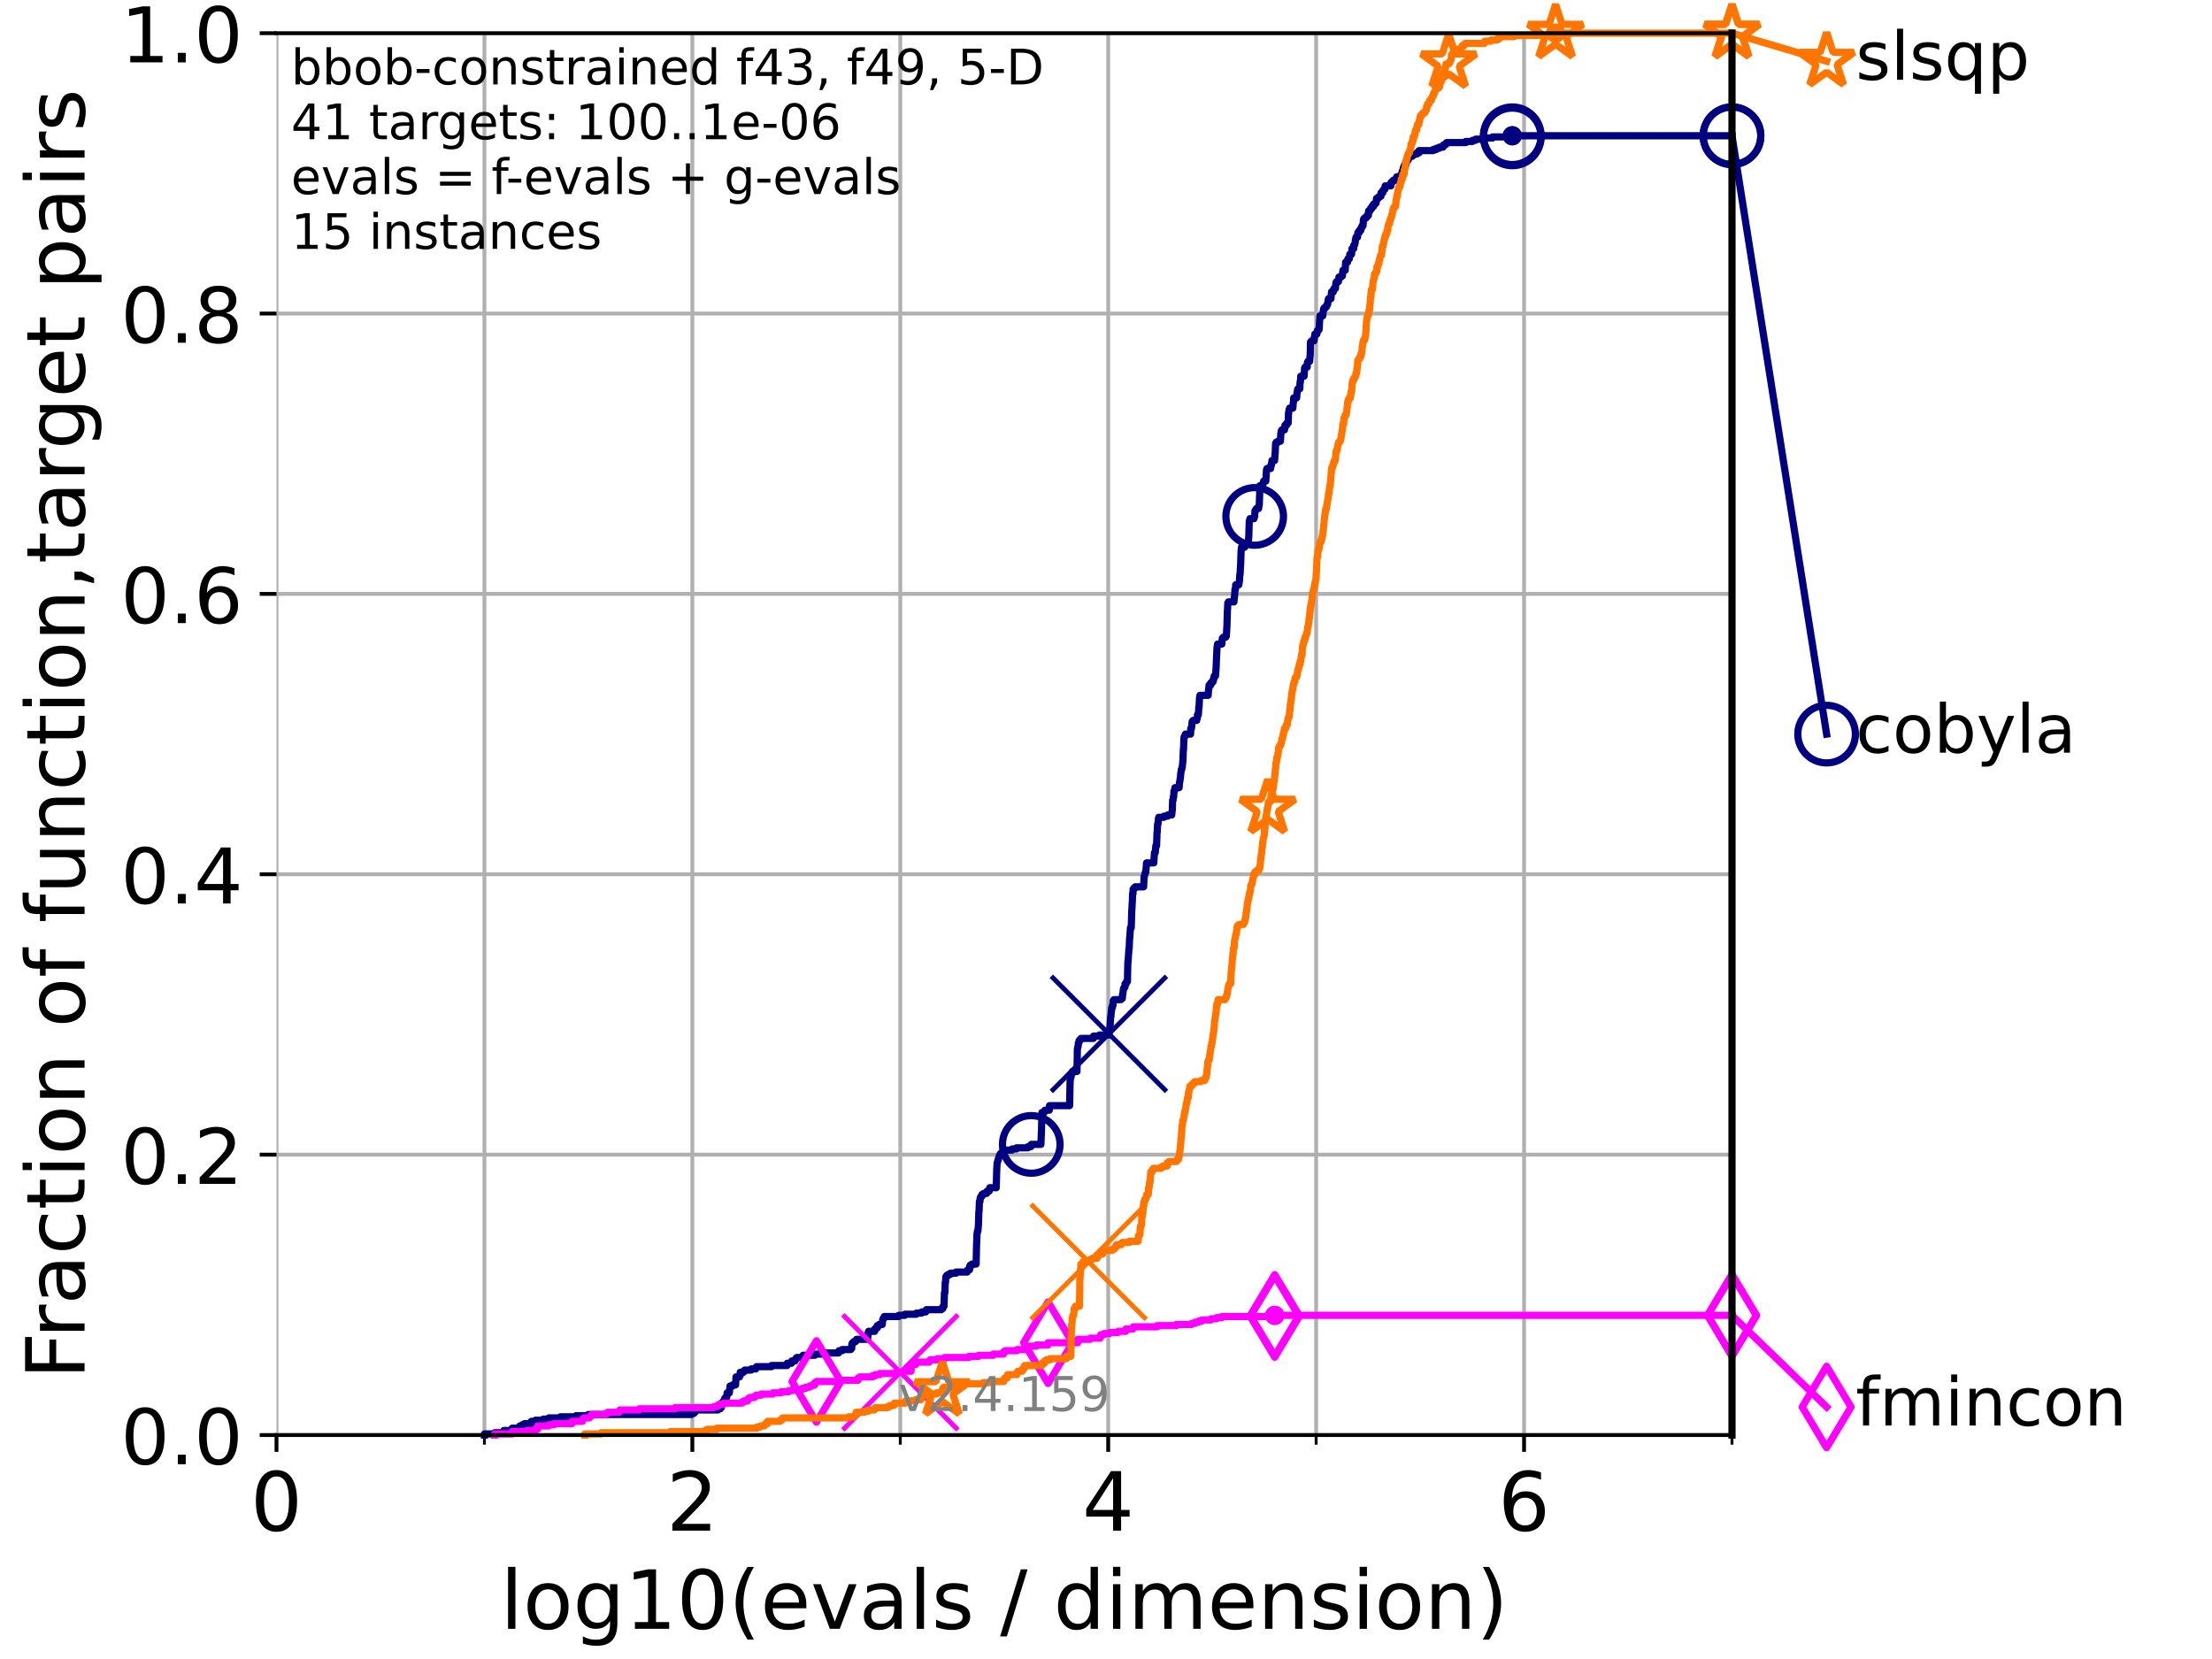 <?xml version="1.0" encoding="utf-8" standalone="no"?>
<!DOCTYPE svg PUBLIC "-//W3C//DTD SVG 1.1//EN"
  "http://www.w3.org/Graphics/SVG/1.1/DTD/svg11.dtd">
<!-- Created with matplotlib (https://matplotlib.org/) -->
<svg height="345.6pt" version="1.1" viewBox="0 0 460.8 345.6" width="460.8pt" xmlns="http://www.w3.org/2000/svg" xmlns:xlink="http://www.w3.org/1999/xlink">
 <defs>
  <style type="text/css">*{stroke-linecap:butt;stroke-linejoin:round;}</style>
 </defs>
 <g id="figure_1">
  <g id="patch_1">
   <path d="M 0 345.6 
L 460.8 345.6 
L 460.8 0 
L 0 0 
z
" style="fill:#ffffff;"/>
  </g>
  <g id="axes_1">
   <g id="patch_2">
    <path d="M 57.6 298.944 
L 360.806 298.944 
L 360.806 6.912 
L 57.6 6.912 
z
" style="fill:#ffffff;"/>
   </g>
   <g id="matplotlib.axis_1">
    <g id="xtick_1">
     <g id="line2d_1">
      <path clip-path="url(#pc41a18f1e8)" d="M 57.6 298.944 
L 57.6 6.912 
" style="fill:none;stroke:#b0b0b0;stroke-linecap:square;stroke-width:0.8;"/>
     </g>
     <g id="line2d_2">
      <defs>
       <path d="M 0 0 
L 0 3.5 
" id="m45c473602f" style="stroke:#000000;stroke-width:0.8;"/>
      </defs>
      <g>
       <use style="stroke:#000000;stroke-width:0.8;" x="57.6" xlink:href="#m45c473602f" y="298.944"/>
      </g>
     </g>
     <g id="text_1">
      <!-- 0 -->
      <g transform="translate(52.192 318.861)scale(0.17 -0.17)">
       <defs>
        <path d="M 31.781 66.406 
Q 24.172 66.406 20.328 58.906 
Q 16.5 51.422 16.5 36.375 
Q 16.5 21.391 20.328 13.891 
Q 24.172 6.391 31.781 6.391 
Q 39.453 6.391 43.281 13.891 
Q 47.125 21.391 47.125 36.375 
Q 47.125 51.422 43.281 58.906 
Q 39.453 66.406 31.781 66.406 
z
M 31.781 74.219 
Q 44.047 74.219 50.516 64.516 
Q 56.984 54.828 56.984 36.375 
Q 56.984 17.969 50.516 8.266 
Q 44.047 -1.422 31.781 -1.422 
Q 19.531 -1.422 13.062 8.266 
Q 6.594 17.969 6.594 36.375 
Q 6.594 54.828 13.062 64.516 
Q 19.531 74.219 31.781 74.219 
z
" id="DejaVuSans-48"/>
       </defs>
       <use xlink:href="#DejaVuSans-48"/>
      </g>
     </g>
    </g>
    <g id="xtick_2">
     <g id="line2d_3">
      <path clip-path="url(#pc41a18f1e8)" d="M 144.23 298.944 
L 144.23 6.912 
" style="fill:none;stroke:#b0b0b0;stroke-linecap:square;stroke-width:0.8;"/>
     </g>
     <g id="line2d_4">
      <g>
       <use style="stroke:#000000;stroke-width:0.8;" x="144.23" xlink:href="#m45c473602f" y="298.944"/>
      </g>
     </g>
     <g id="text_2">
      <!-- 2 -->
      <g transform="translate(138.822 318.861)scale(0.17 -0.17)">
       <defs>
        <path d="M 19.188 8.297 
L 53.609 8.297 
L 53.609 0 
L 7.328 0 
L 7.328 8.297 
Q 12.938 14.109 22.625 23.891 
Q 32.328 33.688 34.812 36.531 
Q 39.547 41.844 41.422 45.531 
Q 43.312 49.219 43.312 52.781 
Q 43.312 58.594 39.234 62.25 
Q 35.156 65.922 28.609 65.922 
Q 23.969 65.922 18.812 64.312 
Q 13.672 62.703 7.812 59.422 
L 7.812 69.391 
Q 13.766 71.781 18.938 73 
Q 24.125 74.219 28.422 74.219 
Q 39.75 74.219 46.484 68.547 
Q 53.219 62.891 53.219 53.422 
Q 53.219 48.922 51.531 44.891 
Q 49.859 40.875 45.406 35.406 
Q 44.188 33.984 37.641 27.219 
Q 31.109 20.453 19.188 8.297 
z
" id="DejaVuSans-50"/>
       </defs>
       <use xlink:href="#DejaVuSans-50"/>
      </g>
     </g>
    </g>
    <g id="xtick_3">
     <g id="line2d_5">
      <path clip-path="url(#pc41a18f1e8)" d="M 230.861 298.944 
L 230.861 6.912 
" style="fill:none;stroke:#b0b0b0;stroke-linecap:square;stroke-width:0.8;"/>
     </g>
     <g id="line2d_6">
      <g>
       <use style="stroke:#000000;stroke-width:0.8;" x="230.861" xlink:href="#m45c473602f" y="298.944"/>
      </g>
     </g>
     <g id="text_3">
      <!-- 4 -->
      <g transform="translate(225.453 318.861)scale(0.17 -0.17)">
       <defs>
        <path d="M 37.797 64.312 
L 12.891 25.391 
L 37.797 25.391 
z
M 35.203 72.906 
L 47.609 72.906 
L 47.609 25.391 
L 58.016 25.391 
L 58.016 17.188 
L 47.609 17.188 
L 47.609 0 
L 37.797 0 
L 37.797 17.188 
L 4.891 17.188 
L 4.891 26.703 
z
" id="DejaVuSans-52"/>
       </defs>
       <use xlink:href="#DejaVuSans-52"/>
      </g>
     </g>
    </g>
    <g id="xtick_4">
     <g id="line2d_7">
      <path clip-path="url(#pc41a18f1e8)" d="M 317.491 298.944 
L 317.491 6.912 
" style="fill:none;stroke:#b0b0b0;stroke-linecap:square;stroke-width:0.8;"/>
     </g>
     <g id="line2d_8">
      <g>
       <use style="stroke:#000000;stroke-width:0.8;" x="317.491" xlink:href="#m45c473602f" y="298.944"/>
      </g>
     </g>
     <g id="text_4">
      <!-- 6 -->
      <g transform="translate(312.083 318.861)scale(0.17 -0.17)">
       <defs>
        <path d="M 33.016 40.375 
Q 26.375 40.375 22.484 35.828 
Q 18.609 31.297 18.609 23.391 
Q 18.609 15.531 22.484 10.953 
Q 26.375 6.391 33.016 6.391 
Q 39.656 6.391 43.531 10.953 
Q 47.406 15.531 47.406 23.391 
Q 47.406 31.297 43.531 35.828 
Q 39.656 40.375 33.016 40.375 
z
M 52.594 71.297 
L 52.594 62.312 
Q 48.875 64.062 45.094 64.984 
Q 41.312 65.922 37.594 65.922 
Q 27.828 65.922 22.672 59.328 
Q 17.531 52.734 16.797 39.406 
Q 19.672 43.656 24.016 45.922 
Q 28.375 48.188 33.594 48.188 
Q 44.578 48.188 50.953 41.516 
Q 57.328 34.859 57.328 23.391 
Q 57.328 12.156 50.688 5.359 
Q 44.047 -1.422 33.016 -1.422 
Q 20.359 -1.422 13.672 8.266 
Q 6.984 17.969 6.984 36.375 
Q 6.984 53.656 15.188 63.938 
Q 23.391 74.219 37.203 74.219 
Q 40.922 74.219 44.703 73.484 
Q 48.484 72.75 52.594 71.297 
z
" id="DejaVuSans-54"/>
       </defs>
       <use xlink:href="#DejaVuSans-54"/>
      </g>
     </g>
    </g>
    <g id="xtick_5">
     <g id="line2d_9">
      <path clip-path="url(#pc41a18f1e8)" d="M 100.915 298.944 
L 100.915 6.912 
" style="fill:none;stroke:#b0b0b0;stroke-linecap:square;stroke-width:0.8;"/>
     </g>
     <g id="line2d_10">
      <defs>
       <path d="M 0 0 
L 0 2 
" id="mefa77f6272" style="stroke:#000000;stroke-width:0.6;"/>
      </defs>
      <g>
       <use style="stroke:#000000;stroke-width:0.6;" x="100.915" xlink:href="#mefa77f6272" y="298.944"/>
      </g>
     </g>
    </g>
    <g id="xtick_6">
     <g id="line2d_11">
      <path clip-path="url(#pc41a18f1e8)" d="M 187.546 298.944 
L 187.546 6.912 
" style="fill:none;stroke:#b0b0b0;stroke-linecap:square;stroke-width:0.8;"/>
     </g>
     <g id="line2d_12">
      <g>
       <use style="stroke:#000000;stroke-width:0.6;" x="187.546" xlink:href="#mefa77f6272" y="298.944"/>
      </g>
     </g>
    </g>
    <g id="xtick_7">
     <g id="line2d_13">
      <path clip-path="url(#pc41a18f1e8)" d="M 274.176 298.944 
L 274.176 6.912 
" style="fill:none;stroke:#b0b0b0;stroke-linecap:square;stroke-width:0.8;"/>
     </g>
     <g id="line2d_14">
      <g>
       <use style="stroke:#000000;stroke-width:0.6;" x="274.176" xlink:href="#mefa77f6272" y="298.944"/>
      </g>
     </g>
    </g>
    <g id="xtick_8">
     <g id="line2d_15">
      <path clip-path="url(#pc41a18f1e8)" d="M 360.806 298.944 
L 360.806 6.912 
" style="fill:none;stroke:#b0b0b0;stroke-linecap:square;stroke-width:0.8;"/>
     </g>
     <g id="line2d_16">
      <g>
       <use style="stroke:#000000;stroke-width:0.6;" x="360.806" xlink:href="#mefa77f6272" y="298.944"/>
      </g>
     </g>
    </g>
    <g id="text_5">
     <!-- log10(evals / dimension) -->
     <g transform="translate(104.239 339.314)scale(0.17 -0.17)">
      <defs>
       <path d="M 9.422 75.984 
L 18.406 75.984 
L 18.406 0 
L 9.422 0 
z
" id="DejaVuSans-108"/>
       <path d="M 30.609 48.391 
Q 23.391 48.391 19.188 42.75 
Q 14.984 37.109 14.984 27.297 
Q 14.984 17.484 19.156 11.844 
Q 23.344 6.203 30.609 6.203 
Q 37.797 6.203 41.984 11.859 
Q 46.188 17.531 46.188 27.297 
Q 46.188 37.016 41.984 42.703 
Q 37.797 48.391 30.609 48.391 
z
M 30.609 56 
Q 42.328 56 49.016 48.375 
Q 55.719 40.766 55.719 27.297 
Q 55.719 13.875 49.016 6.219 
Q 42.328 -1.422 30.609 -1.422 
Q 18.844 -1.422 12.172 6.219 
Q 5.516 13.875 5.516 27.297 
Q 5.516 40.766 12.172 48.375 
Q 18.844 56 30.609 56 
z
" id="DejaVuSans-111"/>
       <path d="M 45.406 27.984 
Q 45.406 37.75 41.375 43.109 
Q 37.359 48.484 30.078 48.484 
Q 22.859 48.484 18.828 43.109 
Q 14.797 37.75 14.797 27.984 
Q 14.797 18.266 18.828 12.891 
Q 22.859 7.516 30.078 7.516 
Q 37.359 7.516 41.375 12.891 
Q 45.406 18.266 45.406 27.984 
z
M 54.391 6.781 
Q 54.391 -7.172 48.188 -13.984 
Q 42 -20.797 29.203 -20.797 
Q 24.469 -20.797 20.266 -20.094 
Q 16.062 -19.391 12.109 -17.922 
L 12.109 -9.188 
Q 16.062 -11.328 19.922 -12.344 
Q 23.781 -13.375 27.781 -13.375 
Q 36.625 -13.375 41.016 -8.766 
Q 45.406 -4.156 45.406 5.172 
L 45.406 9.625 
Q 42.625 4.781 38.281 2.391 
Q 33.938 0 27.875 0 
Q 17.828 0 11.672 7.656 
Q 5.516 15.328 5.516 27.984 
Q 5.516 40.672 11.672 48.328 
Q 17.828 56 27.875 56 
Q 33.938 56 38.281 53.609 
Q 42.625 51.219 45.406 46.391 
L 45.406 54.688 
L 54.391 54.688 
z
" id="DejaVuSans-103"/>
       <path d="M 12.406 8.297 
L 28.516 8.297 
L 28.516 63.922 
L 10.984 60.406 
L 10.984 69.391 
L 28.422 72.906 
L 38.281 72.906 
L 38.281 8.297 
L 54.391 8.297 
L 54.391 0 
L 12.406 0 
z
" id="DejaVuSans-49"/>
       <path d="M 31 75.875 
Q 24.469 64.656 21.281 53.656 
Q 18.109 42.672 18.109 31.391 
Q 18.109 20.125 21.312 9.062 
Q 24.516 -2 31 -13.188 
L 23.188 -13.188 
Q 15.875 -1.703 12.234 9.375 
Q 8.594 20.453 8.594 31.391 
Q 8.594 42.281 12.203 53.312 
Q 15.828 64.359 23.188 75.875 
z
" id="DejaVuSans-40"/>
       <path d="M 56.203 29.594 
L 56.203 25.203 
L 14.891 25.203 
Q 15.484 15.922 20.484 11.062 
Q 25.484 6.203 34.422 6.203 
Q 39.594 6.203 44.453 7.469 
Q 49.312 8.734 54.109 11.281 
L 54.109 2.781 
Q 49.266 0.734 44.188 -0.344 
Q 39.109 -1.422 33.891 -1.422 
Q 20.797 -1.422 13.156 6.188 
Q 5.516 13.812 5.516 26.812 
Q 5.516 40.234 12.766 48.109 
Q 20.016 56 32.328 56 
Q 43.359 56 49.781 48.891 
Q 56.203 41.797 56.203 29.594 
z
M 47.219 32.234 
Q 47.125 39.594 43.094 43.984 
Q 39.062 48.391 32.422 48.391 
Q 24.906 48.391 20.391 44.141 
Q 15.875 39.891 15.188 32.172 
z
" id="DejaVuSans-101"/>
       <path d="M 2.984 54.688 
L 12.5 54.688 
L 29.594 8.797 
L 46.688 54.688 
L 56.203 54.688 
L 35.688 0 
L 23.484 0 
z
" id="DejaVuSans-118"/>
       <path d="M 34.281 27.484 
Q 23.391 27.484 19.188 25 
Q 14.984 22.516 14.984 16.5 
Q 14.984 11.719 18.141 8.906 
Q 21.297 6.109 26.703 6.109 
Q 34.188 6.109 38.703 11.406 
Q 43.219 16.703 43.219 25.484 
L 43.219 27.484 
z
M 52.203 31.203 
L 52.203 0 
L 43.219 0 
L 43.219 8.297 
Q 40.141 3.328 35.547 0.953 
Q 30.953 -1.422 24.312 -1.422 
Q 15.922 -1.422 10.953 3.297 
Q 6 8.016 6 15.922 
Q 6 25.141 12.172 29.828 
Q 18.359 34.516 30.609 34.516 
L 43.219 34.516 
L 43.219 35.406 
Q 43.219 41.609 39.141 45 
Q 35.062 48.391 27.688 48.391 
Q 23 48.391 18.547 47.266 
Q 14.109 46.141 10.016 43.891 
L 10.016 52.203 
Q 14.938 54.109 19.578 55.047 
Q 24.219 56 28.609 56 
Q 40.484 56 46.344 49.844 
Q 52.203 43.703 52.203 31.203 
z
" id="DejaVuSans-97"/>
       <path d="M 44.281 53.078 
L 44.281 44.578 
Q 40.484 46.531 36.375 47.5 
Q 32.281 48.484 27.875 48.484 
Q 21.188 48.484 17.844 46.438 
Q 14.5 44.391 14.5 40.281 
Q 14.5 37.156 16.891 35.375 
Q 19.281 33.594 26.516 31.984 
L 29.594 31.297 
Q 39.156 29.25 43.188 25.516 
Q 47.219 21.781 47.219 15.094 
Q 47.219 7.469 41.188 3.016 
Q 35.156 -1.422 24.609 -1.422 
Q 20.219 -1.422 15.453 -0.562 
Q 10.688 0.297 5.422 2 
L 5.422 11.281 
Q 10.406 8.688 15.234 7.391 
Q 20.062 6.109 24.812 6.109 
Q 31.156 6.109 34.562 8.281 
Q 37.984 10.453 37.984 14.406 
Q 37.984 18.062 35.516 20.016 
Q 33.062 21.969 24.703 23.781 
L 21.578 24.516 
Q 13.234 26.266 9.516 29.906 
Q 5.812 33.547 5.812 39.891 
Q 5.812 47.609 11.281 51.797 
Q 16.75 56 26.812 56 
Q 31.781 56 36.172 55.266 
Q 40.578 54.547 44.281 53.078 
z
" id="DejaVuSans-115"/>
       <path id="DejaVuSans-32"/>
       <path d="M 25.391 72.906 
L 33.688 72.906 
L 8.297 -9.281 
L 0 -9.281 
z
" id="DejaVuSans-47"/>
       <path d="M 45.406 46.391 
L 45.406 75.984 
L 54.391 75.984 
L 54.391 0 
L 45.406 0 
L 45.406 8.203 
Q 42.578 3.328 38.25 0.953 
Q 33.938 -1.422 27.875 -1.422 
Q 17.969 -1.422 11.734 6.484 
Q 5.516 14.406 5.516 27.297 
Q 5.516 40.188 11.734 48.094 
Q 17.969 56 27.875 56 
Q 33.938 56 38.25 53.625 
Q 42.578 51.266 45.406 46.391 
z
M 14.797 27.297 
Q 14.797 17.391 18.875 11.75 
Q 22.953 6.109 30.078 6.109 
Q 37.203 6.109 41.297 11.75 
Q 45.406 17.391 45.406 27.297 
Q 45.406 37.203 41.297 42.844 
Q 37.203 48.484 30.078 48.484 
Q 22.953 48.484 18.875 42.844 
Q 14.797 37.203 14.797 27.297 
z
" id="DejaVuSans-100"/>
       <path d="M 9.422 54.688 
L 18.406 54.688 
L 18.406 0 
L 9.422 0 
z
M 9.422 75.984 
L 18.406 75.984 
L 18.406 64.594 
L 9.422 64.594 
z
" id="DejaVuSans-105"/>
       <path d="M 52 44.188 
Q 55.375 50.25 60.062 53.125 
Q 64.75 56 71.094 56 
Q 79.641 56 84.281 50.016 
Q 88.922 44.047 88.922 33.016 
L 88.922 0 
L 79.891 0 
L 79.891 32.719 
Q 79.891 40.578 77.094 44.375 
Q 74.312 48.188 68.609 48.188 
Q 61.625 48.188 57.562 43.547 
Q 53.516 38.922 53.516 30.906 
L 53.516 0 
L 44.484 0 
L 44.484 32.719 
Q 44.484 40.625 41.703 44.406 
Q 38.922 48.188 33.109 48.188 
Q 26.219 48.188 22.156 43.531 
Q 18.109 38.875 18.109 30.906 
L 18.109 0 
L 9.078 0 
L 9.078 54.688 
L 18.109 54.688 
L 18.109 46.188 
Q 21.188 51.219 25.484 53.609 
Q 29.781 56 35.688 56 
Q 41.656 56 45.828 52.969 
Q 50 49.953 52 44.188 
z
" id="DejaVuSans-109"/>
       <path d="M 54.891 33.016 
L 54.891 0 
L 45.906 0 
L 45.906 32.719 
Q 45.906 40.484 42.875 44.328 
Q 39.844 48.188 33.797 48.188 
Q 26.516 48.188 22.312 43.547 
Q 18.109 38.922 18.109 30.906 
L 18.109 0 
L 9.078 0 
L 9.078 54.688 
L 18.109 54.688 
L 18.109 46.188 
Q 21.344 51.125 25.703 53.562 
Q 30.078 56 35.797 56 
Q 45.219 56 50.047 50.172 
Q 54.891 44.344 54.891 33.016 
z
" id="DejaVuSans-110"/>
       <path d="M 8.016 75.875 
L 15.828 75.875 
Q 23.141 64.359 26.781 53.312 
Q 30.422 42.281 30.422 31.391 
Q 30.422 20.453 26.781 9.375 
Q 23.141 -1.703 15.828 -13.188 
L 8.016 -13.188 
Q 14.5 -2 17.703 9.062 
Q 20.906 20.125 20.906 31.391 
Q 20.906 42.672 17.703 53.656 
Q 14.5 64.656 8.016 75.875 
z
" id="DejaVuSans-41"/>
      </defs>
      <use xlink:href="#DejaVuSans-108"/>
      <use x="27.783" xlink:href="#DejaVuSans-111"/>
      <use x="88.965" xlink:href="#DejaVuSans-103"/>
      <use x="152.441" xlink:href="#DejaVuSans-49"/>
      <use x="216.064" xlink:href="#DejaVuSans-48"/>
      <use x="279.688" xlink:href="#DejaVuSans-40"/>
      <use x="318.701" xlink:href="#DejaVuSans-101"/>
      <use x="380.225" xlink:href="#DejaVuSans-118"/>
      <use x="439.404" xlink:href="#DejaVuSans-97"/>
      <use x="500.684" xlink:href="#DejaVuSans-108"/>
      <use x="528.467" xlink:href="#DejaVuSans-115"/>
      <use x="580.566" xlink:href="#DejaVuSans-32"/>
      <use x="612.354" xlink:href="#DejaVuSans-47"/>
      <use x="646.045" xlink:href="#DejaVuSans-32"/>
      <use x="677.832" xlink:href="#DejaVuSans-100"/>
      <use x="741.309" xlink:href="#DejaVuSans-105"/>
      <use x="769.092" xlink:href="#DejaVuSans-109"/>
      <use x="866.504" xlink:href="#DejaVuSans-101"/>
      <use x="928.027" xlink:href="#DejaVuSans-110"/>
      <use x="991.406" xlink:href="#DejaVuSans-115"/>
      <use x="1043.506" xlink:href="#DejaVuSans-105"/>
      <use x="1071.289" xlink:href="#DejaVuSans-111"/>
      <use x="1132.471" xlink:href="#DejaVuSans-110"/>
      <use x="1195.85" xlink:href="#DejaVuSans-41"/>
     </g>
    </g>
   </g>
   <g id="matplotlib.axis_2">
    <g id="ytick_1">
     <g id="line2d_17">
      <path clip-path="url(#pc41a18f1e8)" d="M 57.6 298.944 
L 360.806 298.944 
" style="fill:none;stroke:#b0b0b0;stroke-linecap:square;stroke-width:0.8;"/>
     </g>
     <g id="line2d_18">
      <defs>
       <path d="M 0 0 
L -3.5 0 
" id="m9b0378e96c" style="stroke:#000000;stroke-width:0.8;"/>
      </defs>
      <g>
       <use style="stroke:#000000;stroke-width:0.8;" x="57.6" xlink:href="#m9b0378e96c" y="298.944"/>
      </g>
     </g>
     <g id="text_6">
      <!-- 0.0 -->
      <g transform="translate(25.155 305.023)scale(0.16 -0.16)">
       <defs>
        <path d="M 10.688 12.406 
L 21 12.406 
L 21 0 
L 10.688 0 
z
" id="DejaVuSans-46"/>
       </defs>
       <use xlink:href="#DejaVuSans-48"/>
       <use x="63.623" xlink:href="#DejaVuSans-46"/>
       <use x="95.41" xlink:href="#DejaVuSans-48"/>
      </g>
     </g>
    </g>
    <g id="ytick_2">
     <g id="line2d_19">
      <path clip-path="url(#pc41a18f1e8)" d="M 57.6 240.538 
L 360.806 240.538 
" style="fill:none;stroke:#b0b0b0;stroke-linecap:square;stroke-width:0.8;"/>
     </g>
     <g id="line2d_20">
      <g>
       <use style="stroke:#000000;stroke-width:0.8;" x="57.6" xlink:href="#m9b0378e96c" y="240.538"/>
      </g>
     </g>
     <g id="text_7">
      <!-- 0.2 -->
      <g transform="translate(25.155 246.616)scale(0.16 -0.16)">
       <use xlink:href="#DejaVuSans-48"/>
       <use x="63.623" xlink:href="#DejaVuSans-46"/>
       <use x="95.41" xlink:href="#DejaVuSans-50"/>
      </g>
     </g>
    </g>
    <g id="ytick_3">
     <g id="line2d_21">
      <path clip-path="url(#pc41a18f1e8)" d="M 57.6 182.131 
L 360.806 182.131 
" style="fill:none;stroke:#b0b0b0;stroke-linecap:square;stroke-width:0.8;"/>
     </g>
     <g id="line2d_22">
      <g>
       <use style="stroke:#000000;stroke-width:0.8;" x="57.6" xlink:href="#m9b0378e96c" y="182.131"/>
      </g>
     </g>
     <g id="text_8">
      <!-- 0.4 -->
      <g transform="translate(25.155 188.21)scale(0.16 -0.16)">
       <use xlink:href="#DejaVuSans-48"/>
       <use x="63.623" xlink:href="#DejaVuSans-46"/>
       <use x="95.41" xlink:href="#DejaVuSans-52"/>
      </g>
     </g>
    </g>
    <g id="ytick_4">
     <g id="line2d_23">
      <path clip-path="url(#pc41a18f1e8)" d="M 57.6 123.725 
L 360.806 123.725 
" style="fill:none;stroke:#b0b0b0;stroke-linecap:square;stroke-width:0.8;"/>
     </g>
     <g id="line2d_24">
      <g>
       <use style="stroke:#000000;stroke-width:0.8;" x="57.6" xlink:href="#m9b0378e96c" y="123.725"/>
      </g>
     </g>
     <g id="text_9">
      <!-- 0.6 -->
      <g transform="translate(25.155 129.804)scale(0.16 -0.16)">
       <use xlink:href="#DejaVuSans-48"/>
       <use x="63.623" xlink:href="#DejaVuSans-46"/>
       <use x="95.41" xlink:href="#DejaVuSans-54"/>
      </g>
     </g>
    </g>
    <g id="ytick_5">
     <g id="line2d_25">
      <path clip-path="url(#pc41a18f1e8)" d="M 57.6 65.318 
L 360.806 65.318 
" style="fill:none;stroke:#b0b0b0;stroke-linecap:square;stroke-width:0.8;"/>
     </g>
     <g id="line2d_26">
      <g>
       <use style="stroke:#000000;stroke-width:0.8;" x="57.6" xlink:href="#m9b0378e96c" y="65.318"/>
      </g>
     </g>
     <g id="text_10">
      <!-- 0.8 -->
      <g transform="translate(25.155 71.397)scale(0.16 -0.16)">
       <defs>
        <path d="M 31.781 34.625 
Q 24.75 34.625 20.719 30.859 
Q 16.703 27.094 16.703 20.516 
Q 16.703 13.922 20.719 10.156 
Q 24.75 6.391 31.781 6.391 
Q 38.812 6.391 42.859 10.172 
Q 46.922 13.969 46.922 20.516 
Q 46.922 27.094 42.891 30.859 
Q 38.875 34.625 31.781 34.625 
z
M 21.922 38.812 
Q 15.578 40.375 12.031 44.719 
Q 8.5 49.078 8.5 55.328 
Q 8.5 64.062 14.719 69.141 
Q 20.953 74.219 31.781 74.219 
Q 42.672 74.219 48.875 69.141 
Q 55.078 64.062 55.078 55.328 
Q 55.078 49.078 51.531 44.719 
Q 48 40.375 41.703 38.812 
Q 48.828 37.156 52.797 32.312 
Q 56.781 27.484 56.781 20.516 
Q 56.781 9.906 50.312 4.234 
Q 43.844 -1.422 31.781 -1.422 
Q 19.734 -1.422 13.25 4.234 
Q 6.781 9.906 6.781 20.516 
Q 6.781 27.484 10.781 32.312 
Q 14.797 37.156 21.922 38.812 
z
M 18.312 54.391 
Q 18.312 48.734 21.844 45.562 
Q 25.391 42.391 31.781 42.391 
Q 38.141 42.391 41.719 45.562 
Q 45.312 48.734 45.312 54.391 
Q 45.312 60.062 41.719 63.234 
Q 38.141 66.406 31.781 66.406 
Q 25.391 66.406 21.844 63.234 
Q 18.312 60.062 18.312 54.391 
z
" id="DejaVuSans-56"/>
       </defs>
       <use xlink:href="#DejaVuSans-48"/>
       <use x="63.623" xlink:href="#DejaVuSans-46"/>
       <use x="95.41" xlink:href="#DejaVuSans-56"/>
      </g>
     </g>
    </g>
    <g id="ytick_6">
     <g id="line2d_27">
      <path clip-path="url(#pc41a18f1e8)" d="M 57.6 6.912 
L 360.806 6.912 
" style="fill:none;stroke:#b0b0b0;stroke-linecap:square;stroke-width:0.8;"/>
     </g>
     <g id="line2d_28">
      <g>
       <use style="stroke:#000000;stroke-width:0.8;" x="57.6" xlink:href="#m9b0378e96c" y="6.912"/>
      </g>
     </g>
     <g id="text_11">
      <!-- 1.0 -->
      <g transform="translate(25.155 12.991)scale(0.16 -0.16)">
       <use xlink:href="#DejaVuSans-49"/>
       <use x="63.623" xlink:href="#DejaVuSans-46"/>
       <use x="95.41" xlink:href="#DejaVuSans-48"/>
      </g>
     </g>
    </g>
    <g id="text_12">
     <!-- Fraction of function,target pairs -->
     <g transform="translate(17.62 287.313)rotate(-90)scale(0.17 -0.17)">
      <defs>
       <path d="M 9.812 72.906 
L 51.703 72.906 
L 51.703 64.594 
L 19.672 64.594 
L 19.672 43.109 
L 48.578 43.109 
L 48.578 34.812 
L 19.672 34.812 
L 19.672 0 
L 9.812 0 
z
" id="DejaVuSans-70"/>
       <path d="M 41.109 46.297 
Q 39.594 47.172 37.812 47.578 
Q 36.031 48 33.891 48 
Q 26.266 48 22.188 43.047 
Q 18.109 38.094 18.109 28.812 
L 18.109 0 
L 9.078 0 
L 9.078 54.688 
L 18.109 54.688 
L 18.109 46.188 
Q 20.953 51.172 25.484 53.578 
Q 30.031 56 36.531 56 
Q 37.453 56 38.578 55.875 
Q 39.703 55.766 41.062 55.516 
z
" id="DejaVuSans-114"/>
       <path d="M 48.781 52.594 
L 48.781 44.188 
Q 44.969 46.297 41.141 47.344 
Q 37.312 48.391 33.406 48.391 
Q 24.656 48.391 19.812 42.844 
Q 14.984 37.312 14.984 27.297 
Q 14.984 17.281 19.812 11.734 
Q 24.656 6.203 33.406 6.203 
Q 37.312 6.203 41.141 7.25 
Q 44.969 8.297 48.781 10.406 
L 48.781 2.094 
Q 45.016 0.344 40.984 -0.531 
Q 36.969 -1.422 32.422 -1.422 
Q 20.062 -1.422 12.781 6.344 
Q 5.516 14.109 5.516 27.297 
Q 5.516 40.672 12.859 48.328 
Q 20.219 56 33.016 56 
Q 37.156 56 41.109 55.141 
Q 45.062 54.297 48.781 52.594 
z
" id="DejaVuSans-99"/>
       <path d="M 18.312 70.219 
L 18.312 54.688 
L 36.812 54.688 
L 36.812 47.703 
L 18.312 47.703 
L 18.312 18.016 
Q 18.312 11.328 20.141 9.422 
Q 21.969 7.516 27.594 7.516 
L 36.812 7.516 
L 36.812 0 
L 27.594 0 
Q 17.188 0 13.234 3.875 
Q 9.281 7.766 9.281 18.016 
L 9.281 47.703 
L 2.688 47.703 
L 2.688 54.688 
L 9.281 54.688 
L 9.281 70.219 
z
" id="DejaVuSans-116"/>
       <path d="M 37.109 75.984 
L 37.109 68.5 
L 28.516 68.5 
Q 23.688 68.5 21.797 66.547 
Q 19.922 64.594 19.922 59.516 
L 19.922 54.688 
L 34.719 54.688 
L 34.719 47.703 
L 19.922 47.703 
L 19.922 0 
L 10.891 0 
L 10.891 47.703 
L 2.297 47.703 
L 2.297 54.688 
L 10.891 54.688 
L 10.891 58.5 
Q 10.891 67.625 15.141 71.797 
Q 19.391 75.984 28.609 75.984 
z
" id="DejaVuSans-102"/>
       <path d="M 8.5 21.578 
L 8.5 54.688 
L 17.484 54.688 
L 17.484 21.922 
Q 17.484 14.156 20.5 10.266 
Q 23.531 6.391 29.594 6.391 
Q 36.859 6.391 41.078 11.031 
Q 45.312 15.672 45.312 23.688 
L 45.312 54.688 
L 54.297 54.688 
L 54.297 0 
L 45.312 0 
L 45.312 8.406 
Q 42.047 3.422 37.719 1 
Q 33.406 -1.422 27.688 -1.422 
Q 18.266 -1.422 13.375 4.438 
Q 8.5 10.297 8.5 21.578 
z
M 31.109 56 
z
" id="DejaVuSans-117"/>
       <path d="M 11.719 12.406 
L 22.016 12.406 
L 22.016 4 
L 14.016 -11.625 
L 7.719 -11.625 
L 11.719 4 
z
" id="DejaVuSans-44"/>
       <path d="M 18.109 8.203 
L 18.109 -20.797 
L 9.078 -20.797 
L 9.078 54.688 
L 18.109 54.688 
L 18.109 46.391 
Q 20.953 51.266 25.266 53.625 
Q 29.594 56 35.594 56 
Q 45.562 56 51.781 48.094 
Q 58.016 40.188 58.016 27.297 
Q 58.016 14.406 51.781 6.484 
Q 45.562 -1.422 35.594 -1.422 
Q 29.594 -1.422 25.266 0.953 
Q 20.953 3.328 18.109 8.203 
z
M 48.688 27.297 
Q 48.688 37.203 44.609 42.844 
Q 40.531 48.484 33.406 48.484 
Q 26.266 48.484 22.188 42.844 
Q 18.109 37.203 18.109 27.297 
Q 18.109 17.391 22.188 11.75 
Q 26.266 6.109 33.406 6.109 
Q 40.531 6.109 44.609 11.75 
Q 48.688 17.391 48.688 27.297 
z
" id="DejaVuSans-112"/>
      </defs>
      <use xlink:href="#DejaVuSans-70"/>
      <use x="50.27" xlink:href="#DejaVuSans-114"/>
      <use x="91.383" xlink:href="#DejaVuSans-97"/>
      <use x="152.662" xlink:href="#DejaVuSans-99"/>
      <use x="207.643" xlink:href="#DejaVuSans-116"/>
      <use x="246.852" xlink:href="#DejaVuSans-105"/>
      <use x="274.635" xlink:href="#DejaVuSans-111"/>
      <use x="335.816" xlink:href="#DejaVuSans-110"/>
      <use x="399.195" xlink:href="#DejaVuSans-32"/>
      <use x="430.982" xlink:href="#DejaVuSans-111"/>
      <use x="492.164" xlink:href="#DejaVuSans-102"/>
      <use x="527.369" xlink:href="#DejaVuSans-32"/>
      <use x="559.156" xlink:href="#DejaVuSans-102"/>
      <use x="594.361" xlink:href="#DejaVuSans-117"/>
      <use x="657.74" xlink:href="#DejaVuSans-110"/>
      <use x="721.119" xlink:href="#DejaVuSans-99"/>
      <use x="776.1" xlink:href="#DejaVuSans-116"/>
      <use x="815.309" xlink:href="#DejaVuSans-105"/>
      <use x="843.092" xlink:href="#DejaVuSans-111"/>
      <use x="904.273" xlink:href="#DejaVuSans-110"/>
      <use x="967.652" xlink:href="#DejaVuSans-44"/>
      <use x="999.439" xlink:href="#DejaVuSans-116"/>
      <use x="1038.648" xlink:href="#DejaVuSans-97"/>
      <use x="1099.928" xlink:href="#DejaVuSans-114"/>
      <use x="1139.291" xlink:href="#DejaVuSans-103"/>
      <use x="1202.768" xlink:href="#DejaVuSans-101"/>
      <use x="1264.291" xlink:href="#DejaVuSans-116"/>
      <use x="1303.5" xlink:href="#DejaVuSans-32"/>
      <use x="1335.287" xlink:href="#DejaVuSans-112"/>
      <use x="1398.764" xlink:href="#DejaVuSans-97"/>
      <use x="1460.043" xlink:href="#DejaVuSans-105"/>
      <use x="1487.826" xlink:href="#DejaVuSans-114"/>
      <use x="1528.939" xlink:href="#DejaVuSans-115"/>
     </g>
    </g>
   </g>
   <g id="line2d_29">
    <defs>
     <path d="M 0 1.5 
C 0.398 1.5 0.779 1.342 1.061 1.061 
C 1.342 0.779 1.5 0.398 1.5 0 
C 1.5 -0.398 1.342 -0.779 1.061 -1.061 
C 0.779 -1.342 0.398 -1.5 0 -1.5 
C -0.398 -1.5 -0.779 -1.342 -1.061 -1.061 
C -1.342 -0.779 -1.5 -0.398 -1.5 0 
C -1.5 0.398 -1.342 0.779 -1.061 1.061 
C -0.779 1.342 -0.398 1.5 0 1.5 
z
" id="mc700562db0" style="stroke:#000080;"/>
    </defs>
    <g>
     <use style="fill:#000080;stroke:#000080;" x="315.034" xlink:href="#mc700562db0" y="28.28"/>
     <use style="fill:#000080;stroke:#000080;" x="315.034" xlink:href="#mc700562db0" y="28.28"/>
    </g>
   </g>
   <g id="line2d_30">
    <path d="M 100.915 298.944 
L 100.915 298.707 
L 103.047 298.707 
L 103.047 298.469 
L 104.962 298.469 
L 104.962 297.994 
L 106.699 297.994 
L 106.699 297.519 
L 108.29 297.519 
L 108.29 297.045 
L 108.792 297.045 
L 108.792 296.807 
L 109.28 296.807 
L 109.28 296.57 
L 110.675 296.57 
L 110.675 296.095 
L 111.55 296.095 
L 111.55 295.857 
L 113.186 295.857 
L 113.186 295.62 
L 114.327 295.62 
L 114.327 295.383 
L 116.746 295.383 
L 116.746 295.145 
L 120.013 295.145 
L 120.013 294.908 
L 122.559 294.908 
L 122.559 294.67 
L 144.041 294.67 
L 144.041 294.433 
L 144.566 294.433 
L 144.566 294.196 
L 144.786 294.196 
L 144.859 293.721 
L 149.538 293.721 
L 149.538 293.483 
L 150.042 293.483 
L 150.042 293.246 
L 150.262 293.246 
L 150.317 292.534 
L 150.533 292.534 
L 150.533 292.059 
L 150.747 292.059 
L 150.747 291.821 
L 150.959 291.821 
L 150.959 291.346 
L 151.116 291.346 
L 151.116 291.109 
L 151.375 291.109 
L 151.478 290.159 
L 151.933 290.159 
L 152.033 289.21 
L 152.082 289.21 
L 152.082 288.735 
L 152.62 288.735 
L 152.62 288.497 
L 153.236 288.497 
L 153.329 286.835 
L 154.057 286.835 
L 154.057 286.598 
L 154.19 286.598 
L 154.19 285.886 
L 154.843 285.886 
L 154.843 285.648 
L 155.141 285.648 
L 155.141 285.411 
L 156.482 285.411 
L 156.482 285.173 
L 157.438 285.173 
L 157.438 284.936 
L 157.587 284.936 
L 157.587 284.699 
L 160.715 284.699 
L 160.715 284.461 
L 163.972 284.461 
L 163.998 283.986 
L 164.897 283.986 
L 164.947 283.511 
L 165.611 283.511 
L 165.611 283.274 
L 165.755 283.274 
L 165.755 283.037 
L 165.958 283.037 
L 165.958 282.799 
L 167.229 282.799 
L 167.296 282.324 
L 169.745 282.324 
L 169.745 282.087 
L 171.511 282.087 
L 171.511 281.849 
L 174.664 281.849 
L 174.664 281.612 
L 174.783 281.612 
L 174.783 281.375 
L 175.431 281.375 
L 175.431 281.137 
L 177.214 281.137 
L 177.214 280.9 
L 177.428 280.9 
L 177.453 279.95 
L 177.607 279.95 
L 177.607 279.713 
L 177.861 279.713 
L 177.861 279.475 
L 178.229 279.475 
L 178.229 279.238 
L 178.443 279.238 
L 178.443 279 
L 180.549 279 
L 180.549 278.763 
L 180.761 278.763 
L 180.857 277.576 
L 180.943 277.576 
L 180.943 277.338 
L 182.214 277.338 
L 182.214 276.864 
L 182.442 276.864 
L 182.442 276.626 
L 182.765 276.626 
L 182.765 276.151 
L 183.121 276.151 
L 183.121 275.914 
L 183.789 275.914 
L 183.872 274.964 
L 183.936 274.964 
L 183.936 274.727 
L 184.09 274.727 
L 184.09 274.489 
L 184.212 274.489 
L 184.212 274.252 
L 187.204 274.252 
L 187.204 274.014 
L 188.471 274.014 
L 188.471 273.777 
L 190.9 273.777 
L 190.9 273.54 
L 192.003 273.54 
L 192.003 273.302 
L 192.859 273.302 
L 192.961 272.827 
L 196.105 272.827 
L 196.105 272.59 
L 196.399 272.59 
L 196.455 272.115 
L 196.644 272.115 
L 196.75 269.266 
L 196.842 269.266 
L 196.907 267.129 
L 196.971 267.129 
L 197.039 265.942 
L 197.211 265.942 
L 197.211 265.705 
L 197.554 265.705 
L 197.554 265.467 
L 198.004 265.467 
L 198.004 265.23 
L 199.155 265.23 
L 199.155 264.992 
L 201.476 264.992 
L 201.476 264.755 
L 201.594 264.755 
L 201.594 264.517 
L 201.98 264.517 
L 202.001 263.805 
L 202.112 263.805 
L 202.112 263.568 
L 202.477 263.568 
L 202.477 263.33 
L 203.341 263.33 
L 203.448 258.819 
L 203.467 258.819 
L 203.532 256.92 
L 203.583 256.92 
L 203.622 256.445 
L 203.711 256.445 
L 203.819 255.258 
L 203.822 255.258 
L 203.911 252.409 
L 203.949 252.409 
L 204.03 250.272 
L 204.155 250.272 
L 204.186 249.56 
L 204.276 249.56 
L 204.276 249.322 
L 204.458 249.322 
L 204.558 248.847 
L 204.908 248.847 
L 204.908 248.61 
L 205.541 248.61 
L 205.624 248.135 
L 206.065 248.135 
L 206.145 247.66 
L 206.177 247.66 
L 206.177 247.423 
L 207.534 247.423 
L 207.641 243.387 
L 207.653 243.387 
L 207.733 242.2 
L 207.772 242.2 
L 207.877 241.725 
L 207.938 241.725 
L 208.009 241.25 
L 208.07 241.25 
L 208.168 240.775 
L 208.284 240.775 
L 208.284 240.538 
L 208.425 240.538 
L 208.425 240.3 
L 208.684 240.3 
L 208.684 240.063 
L 208.963 240.063 
L 208.963 239.825 
L 209.517 239.825 
L 209.517 239.588 
L 210.825 239.588 
L 210.825 239.35 
L 211.732 239.35 
L 211.732 239.113 
L 214.132 239.113 
L 214.132 238.876 
L 214.752 238.876 
L 214.828 238.401 
L 216.838 238.401 
L 216.941 235.789 
L 216.951 235.789 
L 217.061 231.753 
L 217.524 231.753 
L 217.524 231.515 
L 217.676 231.515 
L 217.676 231.278 
L 218.588 231.278 
L 218.63 230.328 
L 222.818 230.328 
L 222.921 225.105 
L 222.957 225.105 
L 223.046 224.393 
L 223.112 224.393 
L 223.217 223.68 
L 223.36 223.68 
L 223.39 223.206 
L 224.355 223.206 
L 224.438 218.457 
L 224.479 218.457 
L 224.55 217.982 
L 224.592 217.982 
L 224.651 217.27 
L 224.729 217.27 
L 224.786 216.795 
L 224.969 216.795 
L 224.969 216.558 
L 225.193 216.558 
L 225.193 216.32 
L 227.769 216.32 
L 227.789 215.845 
L 229.02 215.845 
L 229.02 215.608 
L 230.998 215.608 
L 231.102 214.658 
L 231.147 214.658 
L 231.258 213.471 
L 231.267 213.471 
L 231.369 211.809 
L 231.414 211.809 
L 231.513 210.622 
L 231.547 210.622 
L 231.598 209.91 
L 231.728 209.91 
L 231.735 209.435 
L 231.861 209.435 
L 231.913 208.485 
L 232.043 208.485 
L 232.043 208.248 
L 233.495 208.248 
L 233.495 208.01 
L 233.797 208.01 
L 233.863 207.061 
L 233.909 207.061 
L 234.012 206.111 
L 234.061 206.111 
L 234.061 205.874 
L 234.2 205.874 
L 234.2 205.636 
L 234.348 205.636 
L 234.375 204.924 
L 234.611 204.924 
L 234.689 204.449 
L 234.865 204.449 
L 234.948 200.413 
L 234.989 200.413 
L 235.097 198.751 
L 235.111 198.751 
L 235.187 197.564 
L 235.226 197.564 
L 235.315 195.427 
L 235.345 195.427 
L 235.455 193.765 
L 235.474 193.765 
L 235.476 193.29 
L 235.657 193.29 
L 235.765 189.729 
L 235.775 189.729 
L 235.88 187.829 
L 235.888 187.829 
L 235.941 186.167 
L 236.03 186.167 
L 236.044 185.218 
L 236.217 185.218 
L 236.217 184.98 
L 236.484 184.98 
L 236.484 184.743 
L 238.239 184.743 
L 238.337 182.606 
L 238.392 182.606 
L 238.482 182.131 
L 238.516 182.131 
L 238.6 181.656 
L 238.698 181.656 
L 238.807 180.232 
L 238.827 180.232 
L 238.843 179.757 
L 240.354 179.757 
L 240.457 178.095 
L 240.479 178.095 
L 240.494 177.62 
L 240.657 177.62 
L 240.766 176.433 
L 240.778 176.433 
L 240.778 176.196 
L 240.938 176.196 
L 241.03 173.346 
L 241.071 173.346 
L 241.147 171.685 
L 241.225 171.685 
L 241.323 170.497 
L 241.386 170.497 
L 241.386 170.26 
L 242.46 170.26 
L 242.46 170.023 
L 243.228 170.023 
L 243.228 169.785 
L 244.092 169.785 
L 244.176 168.835 
L 244.205 168.835 
L 244.28 166.699 
L 244.374 166.699 
L 244.426 165.986 
L 244.5 165.986 
L 244.562 164.799 
L 244.662 164.799 
L 244.76 164.087 
L 245.633 164.087 
L 245.721 162.9 
L 245.761 162.9 
L 245.86 162.188 
L 245.875 162.188 
L 245.984 161 
L 246.003 161 
L 246.094 160.288 
L 246.176 160.288 
L 246.236 159.813 
L 246.29 159.813 
L 246.4 158.626 
L 246.413 158.626 
L 246.51 156.252 
L 246.539 156.252 
L 246.645 153.64 
L 246.717 153.64 
L 246.717 153.403 
L 246.846 153.403 
L 246.943 152.928 
L 248.018 152.928 
L 248.06 151.741 
L 248.202 151.741 
L 248.309 150.791 
L 248.317 150.791 
L 248.347 150.316 
L 248.539 150.316 
L 248.539 150.079 
L 249.289 150.079 
L 249.337 149.604 
L 249.433 149.604 
L 249.446 148.892 
L 249.642 148.892 
L 249.739 147.23 
L 249.791 147.23 
L 249.878 145.33 
L 249.926 145.33 
L 249.966 144.856 
L 251.675 144.856 
L 251.783 143.431 
L 251.817 143.431 
L 251.879 142.719 
L 252.208 142.719 
L 252.228 142.244 
L 252.506 142.244 
L 252.506 142.006 
L 252.704 142.006 
L 252.736 141.532 
L 252.847 141.532 
L 252.941 140.819 
L 253.211 140.819 
L 253.312 139.395 
L 253.324 139.395 
L 253.434 136.783 
L 253.439 136.783 
L 253.522 134.884 
L 253.551 134.884 
L 253.639 134.171 
L 254.531 134.171 
L 254.621 132.984 
L 254.818 132.984 
L 254.818 132.747 
L 255.333 132.747 
L 255.333 132.51 
L 255.469 132.51 
L 255.579 130.61 
L 255.585 130.61 
L 255.693 127.049 
L 255.713 127.049 
L 255.772 125.624 
L 255.885 125.624 
L 255.885 125.387 
L 257.051 125.387 
L 257.129 124.437 
L 257.167 124.437 
L 257.273 122.775 
L 257.368 122.775 
L 257.422 121.825 
L 258.066 121.825 
L 258.169 121.113 
L 258.19 121.113 
L 258.268 119.689 
L 258.323 119.689 
L 258.429 117.789 
L 258.441 117.789 
L 258.546 114.703 
L 258.553 114.703 
L 258.625 113.99 
L 259.29 113.99 
L 259.332 113.278 
L 260.024 113.278 
L 260.131 111.854 
L 260.141 111.854 
L 260.247 108.53 
L 260.312 108.53 
L 260.38 108.055 
L 261.219 108.055 
L 261.303 107.58 
L 261.374 107.58 
L 261.433 106.393 
L 261.58 106.393 
L 261.58 106.155 
L 261.762 106.155 
L 261.762 105.918 
L 262.197 105.918 
L 262.282 105.206 
L 262.328 105.206 
L 262.437 102.119 
L 262.443 102.119 
L 262.465 101.169 
L 263.025 101.169 
L 263.097 100.695 
L 263.167 100.695 
L 263.238 100.22 
L 263.697 100.22 
L 263.804 98.32 
L 263.808 98.32 
L 263.83 97.846 
L 263.924 97.846 
L 263.924 97.608 
L 264.695 97.608 
L 264.748 96.896 
L 264.861 96.896 
L 264.944 96.184 
L 264.974 96.184 
L 264.974 95.946 
L 265.524 95.946 
L 265.631 94.284 
L 265.653 94.284 
L 265.721 92.385 
L 265.829 92.385 
L 265.829 92.147 
L 266.23 92.147 
L 266.23 91.91 
L 266.732 91.91 
L 266.827 90.248 
L 266.877 90.248 
L 266.908 89.773 
L 267.034 89.773 
L 267.034 89.536 
L 267.594 89.536 
L 267.674 88.586 
L 268.007 88.586 
L 268.079 88.111 
L 268.35 88.111 
L 268.424 85.974 
L 268.466 85.974 
L 268.561 85.262 
L 268.639 85.262 
L 268.639 85.025 
L 269.32 85.025 
L 269.42 83.838 
L 269.435 83.838 
L 269.496 82.888 
L 270.119 82.888 
L 270.193 81.701 
L 270.258 81.701 
L 270.288 81.226 
L 270.394 81.226 
L 270.394 80.988 
L 270.77 80.988 
L 270.828 79.564 
L 270.899 79.564 
L 270.971 78.377 
L 271.665 78.377 
L 271.763 76.715 
L 271.855 76.715 
L 271.855 76.477 
L 272.312 76.477 
L 272.352 75.528 
L 272.453 75.528 
L 272.453 75.29 
L 272.817 75.29 
L 272.914 74.103 
L 272.938 74.103 
L 273.002 71.254 
L 273.197 71.254 
L 273.197 71.017 
L 273.736 71.017 
L 273.824 70.067 
L 273.899 70.067 
L 273.914 69.592 
L 274.322 69.592 
L 274.424 68.88 
L 274.62 68.88 
L 274.62 68.642 
L 274.798 68.642 
L 274.897 66.743 
L 274.923 66.743 
L 274.97 65.793 
L 275.558 65.793 
L 275.643 64.844 
L 275.671 64.844 
L 275.714 64.369 
L 275.868 64.369 
L 275.868 64.131 
L 276.13 64.131 
L 276.13 63.894 
L 276.327 63.894 
L 276.327 63.656 
L 276.445 63.656 
L 276.445 63.419 
L 276.571 63.419 
L 276.679 62.469 
L 276.753 62.469 
L 276.753 62.232 
L 277.259 62.232 
L 277.359 61.045 
L 277.377 61.045 
L 277.377 60.807 
L 277.757 60.807 
L 277.8 60.332 
L 277.899 60.332 
L 277.899 60.095 
L 278.205 60.095 
L 278.284 58.908 
L 278.402 58.908 
L 278.402 58.671 
L 278.823 58.671 
L 278.923 57.721 
L 279.357 57.721 
L 279.357 57.483 
L 279.644 57.483 
L 279.716 56.534 
L 279.771 56.534 
L 279.771 56.296 
L 280.234 56.296 
L 280.31 54.634 
L 280.7 54.634 
L 280.782 53.922 
L 281.079 53.922 
L 281.19 52.972 
L 281.551 52.972 
L 281.646 51.785 
L 281.997 51.785 
L 282.034 51.073 
L 282.168 51.073 
L 282.267 50.598 
L 282.301 50.598 
L 282.362 49.886 
L 282.414 49.886 
L 282.481 49.411 
L 282.79 49.411 
L 282.86 48.461 
L 283.149 48.461 
L 283.179 47.986 
L 283.477 47.986 
L 283.512 47.512 
L 283.629 47.512 
L 283.629 47.274 
L 283.754 47.274 
L 283.754 47.037 
L 283.94 47.037 
L 284.023 45.85 
L 284.07 45.85 
L 284.07 45.612 
L 284.296 45.612 
L 284.296 45.375 
L 284.624 45.375 
L 284.624 45.137 
L 284.779 45.137 
L 284.779 44.9 
L 285.059 44.9 
L 285.095 43.95 
L 285.387 43.95 
L 285.486 43.475 
L 285.731 43.475 
L 285.792 43.001 
L 286.125 43.001 
L 286.134 42.526 
L 286.455 42.526 
L 286.455 42.288 
L 286.678 42.288 
L 286.753 41.339 
L 287.091 41.339 
L 287.091 41.101 
L 287.347 41.101 
L 287.347 40.864 
L 287.684 40.864 
L 287.704 40.151 
L 288.063 40.151 
L 288.082 39.677 
L 288.254 39.677 
L 288.254 39.439 
L 288.494 39.439 
L 288.55 38.727 
L 289.736 38.727 
L 289.773 38.015 
L 289.999 38.015 
L 289.999 37.777 
L 290.267 37.777 
L 290.267 37.54 
L 290.783 37.54 
L 290.844 37.065 
L 290.964 37.065 
L 290.964 36.827 
L 291.768 36.827 
L 291.833 36.353 
L 292.088 36.353 
L 292.116 35.64 
L 292.316 35.64 
L 292.355 34.928 
L 292.516 34.928 
L 292.53 34.453 
L 292.825 34.453 
L 292.839 33.741 
L 293.024 33.741 
L 293.024 33.504 
L 293.244 33.504 
L 293.244 33.266 
L 293.391 33.266 
L 293.486 32.791 
L 293.725 32.791 
L 293.725 32.554 
L 294.194 32.554 
L 294.194 32.316 
L 294.517 32.316 
L 294.517 32.079 
L 295.183 32.079 
L 295.183 31.842 
L 295.609 31.842 
L 295.619 31.367 
L 298.607 31.367 
L 298.607 31.129 
L 299.21 31.129 
L 299.21 30.892 
L 299.822 30.892 
L 299.822 30.654 
L 300.609 30.654 
L 300.716 30.18 
L 301.11 30.18 
L 301.11 29.942 
L 301.348 29.942 
L 301.348 29.705 
L 305.352 29.705 
L 305.352 29.467 
L 306.743 29.467 
L 306.743 29.23 
L 307.397 29.23 
L 307.397 28.992 
L 308.97 28.992 
L 308.97 28.755 
L 310.93 28.755 
L 310.93 28.518 
L 315.034 28.518 
L 315.034 28.28 
L 360.806 28.28 
L 360.806 28.28 
" style="fill:none;stroke:#000080;stroke-linecap:square;stroke-width:1.5;"/>
   </g>
   <g id="line2d_31">
    <defs>
     <path d="M 0 6 
C 1.591 6 3.117 5.368 4.243 4.243 
C 5.368 3.117 6 1.591 6 0 
C 6 -1.591 5.368 -3.117 4.243 -4.243 
C 3.117 -5.368 1.591 -6 0 -6 
C -1.591 -6 -3.117 -5.368 -4.243 -4.243 
C -5.368 -3.117 -6 -1.591 -6 0 
C -6 1.591 -5.368 3.117 -4.243 4.243 
C -3.117 5.368 -1.591 6 0 6 
z
" id="m055f44a395" style="stroke:#000080;stroke-width:1.5;"/>
    </defs>
    <g>
     <use style="fill-opacity:0;stroke:#000080;stroke-width:1.5;" x="214.828" xlink:href="#m055f44a395" y="238.401"/>
     <use style="fill-opacity:0;stroke:#000080;stroke-width:1.5;" x="261.374" xlink:href="#m055f44a395" y="107.58"/>
     <use style="fill-opacity:0;stroke:#000080;stroke-width:1.5;" x="315.034" xlink:href="#m055f44a395" y="28.518"/>
     <use style="fill-opacity:0;stroke:#000080;stroke-width:1.5;" x="315.034" xlink:href="#m055f44a395" y="28.28"/>
     <use style="fill-opacity:0;stroke:#000080;stroke-width:1.5;" x="360.806" xlink:href="#m055f44a395" y="28.28"/>
    </g>
   </g>
   <g id="line2d_32">
    <path style="fill:none;stroke:#000080;stroke-linecap:square;stroke-width:1.5;"/>
    <g/>
   </g>
   <g id="line2d_33">
    <path clip-path="url(#pc41a18f1e8)" d="M 231.008 215.371 
" style="fill:none;stroke:#000080;stroke-linecap:square;stroke-width:1.5;"/>
    <defs>
     <path d="M -12 12 
L 12 -12 
M -12 -12 
L 12 12 
" id="m6f2d9683fc" style="stroke:#000080;"/>
    </defs>
    <g clip-path="url(#pc41a18f1e8)">
     <use style="fill:#000080;stroke:#000080;" x="231.008" xlink:href="#m6f2d9683fc" y="215.371"/>
    </g>
   </g>
   <g id="line2d_34">
    <defs>
     <path d="M 0 1.5 
C 0.398 1.5 0.779 1.342 1.061 1.061 
C 1.342 0.779 1.5 0.398 1.5 0 
C 1.5 -0.398 1.342 -0.779 1.061 -1.061 
C 0.779 -1.342 0.398 -1.5 0 -1.5 
C -0.398 -1.5 -0.779 -1.342 -1.061 -1.061 
C -1.342 -0.779 -1.5 -0.398 -1.5 0 
C -1.5 0.398 -1.342 0.779 -1.061 1.061 
C -0.779 1.342 -0.398 1.5 0 1.5 
z
" id="m9dbad97cb1" style="stroke:#ff00ff;"/>
    </defs>
    <g>
     <use style="fill:#ff00ff;stroke:#ff00ff;" x="265.545" xlink:href="#m9dbad97cb1" y="274.014"/>
     <use style="fill:#ff00ff;stroke:#ff00ff;" x="265.545" xlink:href="#m9dbad97cb1" y="274.014"/>
    </g>
   </g>
   <g id="line2d_35">
    <path d="M 103.047 298.944 
L 103.047 298.707 
L 106.699 298.707 
L 106.699 298.232 
L 109.757 298.232 
L 109.757 297.994 
L 111.55 297.994 
L 111.55 297.757 
L 111.972 297.757 
L 111.972 297.045 
L 114.327 297.045 
L 114.327 296.807 
L 115.402 296.807 
L 115.402 296.57 
L 119.177 296.57 
L 119.177 296.095 
L 121.329 296.095 
L 121.329 295.62 
L 121.582 295.62 
L 121.582 295.383 
L 122.796 295.383 
L 122.796 295.145 
L 123.03 295.145 
L 123.03 294.908 
L 123.26 294.908 
L 123.26 294.67 
L 126.226 294.67 
L 126.226 294.433 
L 126.614 294.433 
L 126.614 294.196 
L 128.957 294.196 
L 128.957 293.958 
L 129.125 293.958 
L 129.125 293.721 
L 133.188 293.721 
L 133.188 293.483 
L 140.589 293.483 
L 140.589 293.246 
L 148.697 293.246 
L 148.697 293.008 
L 149.453 293.008 
L 149.453 292.771 
L 149.792 292.771 
L 149.792 292.534 
L 150.774 292.534 
L 150.774 292.296 
L 154.563 292.296 
L 154.563 292.059 
L 154.993 292.059 
L 154.993 291.821 
L 155.783 291.821 
L 155.864 291.346 
L 156.225 291.346 
L 156.225 291.109 
L 157.194 291.109 
L 157.194 290.872 
L 157.494 290.872 
L 157.494 290.634 
L 158.577 290.634 
L 158.577 290.397 
L 161.01 290.397 
L 161.01 290.159 
L 162.691 290.159 
L 162.691 289.922 
L 164.337 289.922 
L 164.337 289.684 
L 165.072 289.684 
L 165.072 289.447 
L 167.118 289.447 
L 167.118 289.21 
L 167.861 289.21 
L 167.861 288.972 
L 168.617 288.972 
L 168.617 288.735 
L 169.205 288.735 
L 169.205 288.497 
L 169.716 288.497 
L 169.736 288.022 
L 170.082 288.022 
L 170.082 287.785 
L 174.701 287.785 
L 174.701 287.548 
L 178.722 287.548 
L 178.722 287.073 
L 179.091 287.073 
L 179.091 286.835 
L 181.749 286.835 
L 181.749 286.598 
L 182.314 286.598 
L 182.314 286.361 
L 183.291 286.361 
L 183.291 286.123 
L 186.533 286.123 
L 186.533 285.886 
L 188.134 285.886 
L 188.134 285.648 
L 189.788 285.648 
L 189.881 284.699 
L 189.941 284.699 
L 189.948 284.224 
L 190.802 284.224 
L 190.821 283.749 
L 193.585 283.749 
L 193.585 283.511 
L 193.738 283.511 
L 193.738 283.274 
L 195.246 283.274 
L 195.246 283.037 
L 196.826 283.037 
L 196.826 282.799 
L 201.791 282.799 
L 201.791 282.562 
L 203.848 282.562 
L 203.848 282.324 
L 206.904 282.324 
L 206.904 282.087 
L 209.045 282.087 
L 209.055 281.612 
L 209.378 281.612 
L 209.378 281.375 
L 211.857 281.375 
L 211.857 281.137 
L 214.215 281.137 
L 214.302 280.662 
L 214.52 280.662 
L 214.52 280.425 
L 215.91 280.425 
L 215.91 280.187 
L 218.329 280.187 
L 218.333 279.713 
L 224.508 279.713 
L 224.527 279 
L 227.105 279 
L 227.105 278.763 
L 229.179 278.763 
L 229.282 278.288 
L 229.293 278.288 
L 229.293 278.051 
L 229.942 278.051 
L 229.942 277.813 
L 231.133 277.813 
L 231.133 277.576 
L 232.9 277.576 
L 232.9 277.338 
L 234.522 277.338 
L 234.525 276.864 
L 235.997 276.864 
L 236.082 276.389 
L 241.067 276.389 
L 241.067 276.151 
L 245.005 276.151 
L 245.005 275.914 
L 248.259 275.914 
L 248.259 275.676 
L 248.949 275.676 
L 248.949 275.439 
L 249.693 275.439 
L 249.693 275.202 
L 250.374 275.202 
L 250.374 274.964 
L 252.283 274.964 
L 252.283 274.727 
L 253.416 274.727 
L 253.416 274.489 
L 254.519 274.489 
L 254.519 274.252 
L 265.545 274.252 
L 265.545 274.014 
L 360.806 274.014 
L 360.806 274.014 
" style="fill:none;stroke:#ff00ff;stroke-linecap:square;stroke-width:1.5;"/>
   </g>
   <g id="line2d_36">
    <defs>
     <path d="M -0 8.485 
L 5.091 0 
L 0 -8.485 
L -5.091 -0 
z
" id="mae2ecd6a4a" style="stroke:#ff00ff;stroke-linejoin:miter;stroke-width:1.5;"/>
    </defs>
    <g>
     <use style="fill-opacity:0;stroke:#ff00ff;stroke-linejoin:miter;stroke-width:1.5;" x="170.082" xlink:href="#mae2ecd6a4a" y="287.785"/>
     <use style="fill-opacity:0;stroke:#ff00ff;stroke-linejoin:miter;stroke-width:1.5;" x="218.333" xlink:href="#mae2ecd6a4a" y="279.713"/>
     <use style="fill-opacity:0;stroke:#ff00ff;stroke-linejoin:miter;stroke-width:1.5;" x="265.545" xlink:href="#mae2ecd6a4a" y="274.252"/>
     <use style="fill-opacity:0;stroke:#ff00ff;stroke-linejoin:miter;stroke-width:1.5;" x="265.545" xlink:href="#mae2ecd6a4a" y="274.014"/>
     <use style="fill-opacity:0;stroke:#ff00ff;stroke-linejoin:miter;stroke-width:1.5;" x="360.806" xlink:href="#mae2ecd6a4a" y="274.014"/>
    </g>
   </g>
   <g id="line2d_37">
    <path style="fill:none;stroke:#ff00ff;stroke-linecap:square;stroke-width:1.5;"/>
    <g/>
   </g>
   <g id="line2d_38">
    <path clip-path="url(#pc41a18f1e8)" d="M 187.564 285.886 
" style="fill:none;stroke:#ff00ff;stroke-linecap:square;stroke-width:1.5;"/>
    <defs>
     <path d="M -12 12 
L 12 -12 
M -12 -12 
L 12 12 
" id="md9aa472420" style="stroke:#ff00ff;"/>
    </defs>
    <g clip-path="url(#pc41a18f1e8)">
     <use style="fill:#ff00ff;stroke:#ff00ff;" x="187.564" xlink:href="#md9aa472420" y="285.886"/>
    </g>
   </g>
   <g id="line2d_39">
    <defs>
     <path d="M 0 1.5 
C 0.398 1.5 0.779 1.342 1.061 1.061 
C 1.342 0.779 1.5 0.398 1.5 0 
C 1.5 -0.398 1.342 -0.779 1.061 -1.061 
C 0.779 -1.342 0.398 -1.5 0 -1.5 
C -0.398 -1.5 -0.779 -1.342 -1.061 -1.061 
C -1.342 -0.779 -1.5 -0.398 -1.5 0 
C -1.5 0.398 -1.342 0.779 -1.061 1.061 
C -0.779 1.342 -0.398 1.5 0 1.5 
z
" id="m420101ec5d" style="stroke:#ff7500;"/>
    </defs>
    <g>
     <use style="fill:#ff7500;stroke:#ff7500;" x="324.055" xlink:href="#m420101ec5d" y="6.912"/>
     <use style="fill:#ff7500;stroke:#ff7500;" x="324.055" xlink:href="#m420101ec5d" y="6.912"/>
    </g>
   </g>
   <g id="line2d_40">
    <path d="M 121.831 298.944 
L 121.831 298.707 
L 125.219 298.707 
L 125.219 298.469 
L 139.605 298.469 
L 139.605 298.232 
L 146.86 298.232 
L 146.86 297.994 
L 147.344 297.994 
L 147.344 297.757 
L 149.339 297.757 
L 149.339 297.519 
L 157.679 297.519 
L 157.679 297.282 
L 158.383 297.282 
L 158.383 297.045 
L 159.199 297.045 
L 159.199 296.807 
L 159.452 296.807 
L 159.452 296.57 
L 159.882 296.57 
L 159.882 296.095 
L 162.449 296.095 
L 162.449 295.857 
L 162.817 295.857 
L 162.817 295.62 
L 163.012 295.62 
L 163.012 295.383 
L 176.772 295.383 
L 176.772 295.145 
L 178.03 295.145 
L 178.03 294.908 
L 178.192 294.908 
L 178.272 294.433 
L 178.352 294.433 
L 178.352 294.196 
L 180.096 294.196 
L 180.096 293.958 
L 180.959 293.958 
L 180.959 293.721 
L 182.119 293.721 
L 182.119 293.483 
L 182.358 293.483 
L 182.358 293.246 
L 184.935 293.246 
L 184.935 293.008 
L 185.429 293.008 
L 185.429 292.771 
L 186.249 292.771 
L 186.33 292.296 
L 188.531 292.296 
L 188.531 292.059 
L 188.67 292.059 
L 188.67 291.821 
L 190.789 291.821 
L 190.789 291.584 
L 191.863 291.584 
L 191.908 290.872 
L 192.201 290.872 
L 192.201 290.634 
L 193.116 290.634 
L 193.116 290.397 
L 195.075 290.397 
L 195.075 290.159 
L 196.243 290.159 
L 196.309 289.447 
L 196.401 289.447 
L 196.401 289.21 
L 196.588 289.21 
L 196.588 288.972 
L 198.835 288.972 
L 198.835 288.735 
L 200.697 288.735 
L 200.697 288.26 
L 204.849 288.26 
L 204.849 288.022 
L 206.191 288.022 
L 206.191 287.785 
L 209.106 287.785 
L 209.124 287.31 
L 209.282 287.31 
L 209.282 287.073 
L 209.831 287.073 
L 209.891 286.361 
L 211.836 286.361 
L 211.85 285.886 
L 212.05 285.886 
L 212.05 285.648 
L 212.942 285.648 
L 212.995 285.173 
L 213.313 285.173 
L 213.313 284.699 
L 213.461 284.699 
L 213.461 284.461 
L 217.026 284.461 
L 217.047 283.986 
L 217.568 283.986 
L 217.588 283.511 
L 217.967 283.511 
L 217.967 283.274 
L 218.742 283.274 
L 218.742 283.037 
L 222.148 283.037 
L 222.166 282.562 
L 223.072 282.562 
L 223.174 277.813 
L 223.183 277.813 
L 223.241 275.914 
L 223.3 275.914 
L 223.394 274.489 
L 223.444 274.489 
L 223.504 274.014 
L 223.677 274.014 
L 223.763 272.59 
L 223.996 272.59 
L 224.01 272.115 
L 224.87 272.115 
L 224.957 266.417 
L 224.989 266.417 
L 225.085 264.517 
L 225.106 264.517 
L 225.19 263.33 
L 225.472 263.33 
L 225.472 263.093 
L 225.592 263.093 
L 225.592 262.855 
L 226.842 262.855 
L 226.842 262.618 
L 227.044 262.618 
L 227.044 262.381 
L 227.539 262.381 
L 227.539 262.143 
L 228.532 262.143 
L 228.575 261.668 
L 228.664 261.668 
L 228.664 261.431 
L 229.134 261.431 
L 229.134 261.194 
L 229.726 261.194 
L 229.772 260.719 
L 230.037 260.719 
L 230.037 260.481 
L 231.7 260.481 
L 231.7 260.244 
L 232.083 260.244 
L 232.083 260.006 
L 232.273 260.006 
L 232.273 259.769 
L 232.545 259.769 
L 232.596 259.294 
L 233.517 259.294 
L 233.517 259.057 
L 233.787 259.057 
L 233.787 258.819 
L 235.231 258.819 
L 235.231 258.582 
L 237.086 258.582 
L 237.173 257.395 
L 237.354 257.395 
L 237.354 257.157 
L 237.469 257.157 
L 237.547 255.495 
L 237.67 255.495 
L 237.67 255.258 
L 237.791 255.258 
L 237.859 253.359 
L 237.964 253.359 
L 237.987 252.646 
L 238.08 252.646 
L 238.18 251.222 
L 238.195 251.222 
L 238.264 250.509 
L 238.389 250.509 
L 238.401 250.035 
L 238.539 250.035 
L 238.539 249.797 
L 238.695 249.797 
L 238.763 249.322 
L 238.849 249.322 
L 238.861 248.847 
L 239.207 248.847 
L 239.272 247.423 
L 239.382 247.423 
L 239.475 246.236 
L 239.587 246.236 
L 239.684 244.574 
L 239.706 244.574 
L 239.72 244.099 
L 240.032 244.099 
L 240.085 243.624 
L 240.287 243.624 
L 240.287 243.387 
L 241.831 243.387 
L 241.831 243.149 
L 242.227 243.149 
L 242.227 242.912 
L 243.128 242.912 
L 243.171 242.2 
L 243.517 242.2 
L 243.517 241.962 
L 245.1 241.962 
L 245.1 241.725 
L 245.245 241.725 
L 245.245 241.487 
L 245.525 241.487 
L 245.623 240.775 
L 245.685 240.775 
L 245.763 239.825 
L 245.81 239.825 
L 245.918 238.401 
L 245.943 238.401 
L 246.031 237.214 
L 246.054 237.214 
L 246.164 235.789 
L 246.166 235.789 
L 246.224 234.602 
L 246.3 234.602 
L 246.381 233.415 
L 246.499 233.415 
L 246.604 232.703 
L 246.644 232.703 
L 246.73 231.99 
L 246.772 231.99 
L 246.779 231.515 
L 246.894 231.515 
L 246.992 230.803 
L 247.019 230.803 
L 247.12 229.854 
L 247.24 229.854 
L 247.35 228.904 
L 247.391 228.904 
L 247.391 228.666 
L 247.529 228.666 
L 247.583 227.479 
L 247.677 227.479 
L 247.727 227.004 
L 247.795 227.004 
L 247.863 226.292 
L 248.216 226.292 
L 248.216 226.055 
L 248.359 226.055 
L 248.359 225.817 
L 248.647 225.817 
L 248.647 225.58 
L 248.854 225.58 
L 248.854 225.342 
L 250.128 225.342 
L 250.128 225.105 
L 250.937 225.105 
L 250.937 224.868 
L 251.06 224.868 
L 251.101 224.393 
L 251.283 224.393 
L 251.393 223.68 
L 251.397 223.68 
L 251.483 222.493 
L 251.521 222.493 
L 251.627 221.069 
L 251.73 221.069 
L 251.73 220.831 
L 251.902 220.831 
L 251.995 219.882 
L 252.024 219.882 
L 252.135 218.932 
L 252.167 218.932 
L 252.267 217.982 
L 252.351 217.982 
L 252.423 217.27 
L 252.5 217.27 
L 252.594 216.32 
L 252.614 216.32 
L 252.72 215.371 
L 252.778 215.371 
L 252.868 214.421 
L 252.903 214.421 
L 253.013 212.759 
L 253.06 212.759 
L 253.151 211.809 
L 253.18 211.809 
L 253.266 211.097 
L 253.334 211.097 
L 253.409 209.672 
L 253.455 209.672 
L 253.473 209.198 
L 253.617 209.198 
L 253.714 208.485 
L 253.74 208.485 
L 253.74 208.248 
L 255.208 208.248 
L 255.208 208.01 
L 255.328 208.01 
L 255.328 207.773 
L 255.454 207.773 
L 255.53 207.298 
L 255.606 207.298 
L 255.701 206.586 
L 255.734 206.586 
L 255.791 205.874 
L 255.86 205.874 
L 255.897 205.399 
L 255.98 205.399 
L 255.98 205.161 
L 256.13 205.161 
L 256.13 204.924 
L 256.364 204.924 
L 256.462 202.55 
L 256.49 202.55 
L 256.596 201.363 
L 256.63 201.363 
L 256.718 199.701 
L 256.751 199.701 
L 256.854 198.513 
L 256.89 198.513 
L 256.932 197.564 
L 257.075 197.564 
L 257.178 195.902 
L 257.216 195.902 
L 257.279 195.427 
L 257.336 195.427 
L 257.418 194.715 
L 257.489 194.715 
L 257.591 194.002 
L 257.617 194.002 
L 257.677 193.29 
L 257.77 193.29 
L 257.772 192.815 
L 258.102 192.815 
L 258.102 192.578 
L 259.036 192.578 
L 259.036 192.34 
L 259.153 192.34 
L 259.233 191.866 
L 259.364 191.866 
L 259.459 191.153 
L 259.51 191.153 
L 259.617 189.966 
L 259.67 189.966 
L 259.765 189.017 
L 259.782 189.017 
L 259.844 188.067 
L 259.931 188.067 
L 260.013 187.355 
L 260.113 187.355 
L 260.173 186.642 
L 260.224 186.642 
L 260.251 186.167 
L 260.354 186.167 
L 260.392 185.693 
L 260.472 185.693 
L 260.55 184.505 
L 260.641 184.505 
L 260.641 184.268 
L 260.782 184.268 
L 260.892 183.556 
L 260.931 183.556 
L 260.988 183.081 
L 261.044 183.081 
L 261.144 182.369 
L 261.166 182.369 
L 261.166 182.131 
L 261.423 182.131 
L 261.433 181.656 
L 261.701 181.656 
L 261.701 181.419 
L 262.222 181.419 
L 262.226 180.944 
L 262.429 180.944 
L 262.538 179.994 
L 262.545 179.994 
L 262.626 178.807 
L 262.672 178.807 
L 262.756 177.858 
L 262.81 177.858 
L 262.916 176.67 
L 262.935 176.67 
L 263.038 175.483 
L 263.068 175.483 
L 263.172 174.534 
L 263.227 174.534 
L 263.325 174.059 
L 263.366 174.059 
L 263.424 172.634 
L 263.515 172.634 
L 263.594 171.21 
L 263.63 171.21 
L 263.715 170.023 
L 263.774 170.023 
L 263.878 169.31 
L 263.898 169.31 
L 263.995 168.361 
L 264.087 168.361 
L 264.157 167.648 
L 264.201 167.648 
L 264.208 167.173 
L 264.379 167.173 
L 264.379 166.936 
L 264.678 166.936 
L 264.78 165.749 
L 264.945 165.749 
L 265.039 164.799 
L 265.089 164.799 
L 265.155 164.324 
L 265.209 164.324 
L 265.278 163.612 
L 265.33 163.612 
L 265.398 162.662 
L 265.474 162.662 
L 265.585 161.238 
L 265.602 161.238 
L 265.702 160.051 
L 265.74 160.051 
L 265.813 158.864 
L 265.902 158.864 
L 266.004 157.676 
L 266.124 157.676 
L 266.207 156.964 
L 266.269 156.964 
L 266.356 155.777 
L 266.489 155.777 
L 266.575 155.302 
L 266.762 155.302 
L 266.861 154.827 
L 266.92 154.827 
L 267.026 154.115 
L 267.036 154.115 
L 267.036 153.878 
L 267.181 153.878 
L 267.235 153.165 
L 267.339 153.165 
L 267.417 152.453 
L 267.498 152.453 
L 267.568 151.741 
L 267.822 151.741 
L 267.928 151.029 
L 268.146 151.029 
L 268.238 150.079 
L 268.292 150.079 
L 268.353 149.604 
L 268.428 149.604 
L 268.428 149.367 
L 268.554 149.367 
L 268.663 147.942 
L 268.73 147.942 
L 268.818 146.518 
L 268.893 146.518 
L 268.966 145.568 
L 269.01 145.568 
L 269.088 144.381 
L 269.15 144.381 
L 269.23 143.668 
L 269.313 143.668 
L 269.388 142.719 
L 269.497 142.719 
L 269.57 142.006 
L 269.735 142.006 
L 269.782 141.294 
L 269.869 141.294 
L 269.869 141.057 
L 270.111 141.057 
L 270.167 140.582 
L 270.258 140.582 
L 270.337 139.632 
L 270.436 139.632 
L 270.489 139.157 
L 270.579 139.157 
L 270.653 138.445 
L 270.802 138.445 
L 270.855 137.733 
L 270.983 137.733 
L 271.058 136.783 
L 271.113 136.783 
L 271.15 136.308 
L 271.254 136.308 
L 271.347 134.646 
L 271.37 134.646 
L 271.442 134.171 
L 271.53 134.171 
L 271.611 133.459 
L 271.802 133.459 
L 271.823 132.747 
L 271.988 132.747 
L 272.072 132.272 
L 272.169 132.272 
L 272.218 131.797 
L 272.316 131.797 
L 272.424 130.61 
L 272.497 130.61 
L 272.592 129.898 
L 272.617 129.898 
L 272.705 128.711 
L 272.799 128.711 
L 272.865 127.524 
L 272.921 127.524 
L 272.957 126.574 
L 273.033 126.574 
L 273.1 125.862 
L 273.151 125.862 
L 273.252 125.149 
L 273.299 125.149 
L 273.389 123.962 
L 273.437 123.962 
L 273.518 123.25 
L 273.583 123.25 
L 273.631 122.775 
L 273.731 122.775 
L 273.786 122.063 
L 273.889 122.063 
L 273.942 121.351 
L 274.013 121.351 
L 274.113 120.638 
L 274.134 120.638 
L 274.231 118.976 
L 274.251 118.976 
L 274.346 116.365 
L 274.365 116.365 
L 274.438 115.89 
L 274.494 115.89 
L 274.561 114.703 
L 274.608 114.703 
L 274.608 114.465 
L 274.769 114.465 
L 274.872 113.516 
L 274.896 113.516 
L 274.919 113.041 
L 275.075 113.041 
L 275.075 112.803 
L 275.237 112.803 
L 275.271 112.328 
L 275.365 112.328 
L 275.458 111.616 
L 275.509 111.616 
L 275.607 110.666 
L 275.638 110.666 
L 275.732 109.479 
L 275.772 109.479 
L 275.871 108.055 
L 275.907 108.055 
L 276.018 106.868 
L 276.104 106.868 
L 276.136 106.155 
L 276.272 106.155 
L 276.347 105.443 
L 276.407 105.443 
L 276.513 104.493 
L 276.559 104.493 
L 276.649 103.781 
L 276.677 103.781 
L 276.753 102.831 
L 276.843 102.831 
L 276.953 101.644 
L 276.988 101.644 
L 277.07 100.932 
L 277.117 100.932 
L 277.219 99.745 
L 277.229 99.745 
L 277.33 98.32 
L 277.341 98.32 
L 277.431 97.371 
L 277.624 97.371 
L 277.641 96.896 
L 277.745 96.896 
L 277.826 96.184 
L 278.052 96.184 
L 278.056 95.709 
L 278.206 95.709 
L 278.29 94.284 
L 278.322 94.284 
L 278.322 94.047 
L 278.467 94.047 
L 278.485 93.572 
L 278.608 93.572 
L 278.657 92.86 
L 278.726 92.86 
L 278.777 92.385 
L 278.844 92.385 
L 278.844 92.147 
L 279.046 92.147 
L 279.046 91.91 
L 279.204 91.91 
L 279.277 91.435 
L 279.351 91.435 
L 279.44 90.485 
L 279.491 90.485 
L 279.597 89.536 
L 279.646 89.536 
L 279.732 88.349 
L 279.912 88.349 
L 279.946 87.161 
L 280.061 87.161 
L 280.061 86.924 
L 280.174 86.924 
L 280.208 86.449 
L 280.424 86.449 
L 280.533 85.737 
L 280.553 85.737 
L 280.633 84.787 
L 280.67 84.787 
L 280.73 83.838 
L 280.813 83.838 
L 280.82 83.363 
L 280.995 83.363 
L 281.042 82.888 
L 281.313 82.888 
L 281.371 82.176 
L 281.441 82.176 
L 281.468 81.463 
L 281.588 81.463 
L 281.691 79.801 
L 281.749 79.801 
L 281.765 79.326 
L 281.945 79.326 
L 281.98 78.852 
L 282.157 78.852 
L 282.157 78.614 
L 282.305 78.614 
L 282.392 78.139 
L 282.479 78.139 
L 282.498 77.664 
L 282.623 77.664 
L 282.663 76.715 
L 282.744 76.715 
L 282.853 75.053 
L 282.977 75.053 
L 282.977 74.815 
L 283.198 74.815 
L 283.296 74.341 
L 283.456 74.341 
L 283.461 73.866 
L 283.61 73.866 
L 283.696 73.153 
L 283.722 73.153 
L 283.803 71.966 
L 283.864 71.966 
L 283.931 71.254 
L 284.02 71.254 
L 284.07 70.779 
L 284.311 70.779 
L 284.421 70.067 
L 284.449 70.067 
L 284.559 68.88 
L 284.567 68.88 
L 284.66 66.98 
L 284.683 66.98 
L 284.767 66.268 
L 284.834 66.268 
L 284.849 65.793 
L 284.97 65.793 
L 284.97 65.556 
L 285.102 65.556 
L 285.189 64.606 
L 285.296 64.606 
L 285.372 63.419 
L 285.415 63.419 
L 285.518 61.757 
L 285.584 61.757 
L 285.685 60.332 
L 285.891 60.332 
L 285.984 59.145 
L 286.005 59.145 
L 286.068 58.433 
L 286.124 58.433 
L 286.223 57.958 
L 286.281 57.958 
L 286.34 57.009 
L 286.593 57.009 
L 286.686 56.534 
L 286.817 56.534 
L 286.835 55.584 
L 286.997 55.584 
L 287.097 55.109 
L 287.126 55.109 
L 287.126 54.872 
L 287.273 54.872 
L 287.308 54.159 
L 287.42 54.159 
L 287.507 53.447 
L 287.552 53.447 
L 287.552 53.21 
L 287.787 53.21 
L 287.875 52.26 
L 287.905 52.26 
L 287.947 51.31 
L 288.098 51.31 
L 288.207 50.598 
L 288.251 50.598 
L 288.351 49.886 
L 288.41 49.886 
L 288.457 49.411 
L 288.523 49.411 
L 288.523 49.174 
L 288.688 49.174 
L 288.707 48.699 
L 288.882 48.699 
L 288.959 47.986 
L 289.088 47.986 
L 289.152 47.037 
L 289.208 47.037 
L 289.31 46.562 
L 289.482 46.562 
L 289.545 45.85 
L 289.646 45.85 
L 289.749 45.375 
L 289.845 45.375 
L 289.956 44.662 
L 289.979 44.662 
L 290.087 44.188 
L 290.117 44.188 
L 290.17 43.713 
L 290.232 43.713 
L 290.303 43.238 
L 290.516 43.238 
L 290.516 43.001 
L 290.721 43.001 
L 290.831 41.576 
L 290.902 41.576 
L 290.965 40.864 
L 291.075 40.864 
L 291.132 40.151 
L 291.187 40.151 
L 291.271 39.439 
L 291.346 39.439 
L 291.39 38.964 
L 291.6 38.964 
L 291.633 38.489 
L 291.713 38.489 
L 291.742 38.015 
L 291.85 38.015 
L 291.92 37.302 
L 292.122 37.302 
L 292.22 36.353 
L 292.496 36.353 
L 292.529 35.403 
L 292.616 35.403 
L 292.697 34.928 
L 292.743 34.928 
L 292.805 33.741 
L 292.98 33.741 
L 293.03 33.029 
L 293.107 33.029 
L 293.134 32.554 
L 293.226 32.554 
L 293.309 32.079 
L 293.436 32.079 
L 293.436 31.842 
L 293.611 31.842 
L 293.715 31.129 
L 293.872 31.129 
L 293.975 29.942 
L 294.094 29.942 
L 294.094 29.705 
L 294.259 29.705 
L 294.262 29.23 
L 294.37 29.23 
L 294.392 28.518 
L 294.633 28.518 
L 294.687 28.043 
L 294.744 28.043 
L 294.814 27.33 
L 294.883 27.33 
L 294.883 27.093 
L 295.1 27.093 
L 295.107 26.618 
L 295.221 26.618 
L 295.301 25.906 
L 295.584 25.906 
L 295.63 25.194 
L 295.731 25.194 
L 295.839 24.244 
L 295.984 24.244 
L 295.984 24.007 
L 296.225 24.007 
L 296.225 23.769 
L 296.378 23.769 
L 296.378 23.532 
L 296.778 23.532 
L 296.778 23.294 
L 296.927 23.294 
L 297.023 22.819 
L 297.183 22.819 
L 297.194 22.107 
L 297.378 22.107 
L 297.394 21.632 
L 297.694 21.632 
L 297.777 21.157 
L 297.835 21.157 
L 297.835 20.92 
L 298.175 20.92 
L 298.208 20.445 
L 298.326 20.445 
L 298.326 20.208 
L 298.449 20.208 
L 298.449 19.97 
L 298.58 19.97 
L 298.603 19.495 
L 298.793 19.495 
L 298.857 19.021 
L 298.956 19.021 
L 299.054 18.546 
L 299.342 18.546 
L 299.342 18.308 
L 299.73 18.308 
L 299.73 18.071 
L 299.885 18.071 
L 299.94 17.359 
L 300.022 17.359 
L 300.022 17.121 
L 300.179 17.121 
L 300.179 16.884 
L 300.296 16.884 
L 300.373 15.934 
L 300.485 15.934 
L 300.485 15.697 
L 300.677 15.697 
L 300.679 15.222 
L 300.792 15.222 
L 300.792 14.984 
L 300.979 14.984 
L 301.04 14.035 
L 301.136 14.035 
L 301.22 13.322 
L 301.784 13.322 
L 301.784 13.085 
L 302.017 13.085 
L 302.112 12.61 
L 302.219 12.61 
L 302.306 12.135 
L 302.342 12.135 
L 302.372 11.423 
L 302.505 11.423 
L 302.505 11.186 
L 303.322 11.186 
L 303.425 10.473 
L 303.444 10.473 
L 303.444 10.236 
L 304.38 10.236 
L 304.38 9.999 
L 304.498 9.999 
L 304.596 9.524 
L 304.959 9.524 
L 304.959 9.286 
L 305.182 9.286 
L 305.182 9.049 
L 309.22 9.049 
L 309.304 8.574 
L 310.558 8.574 
L 310.558 8.337 
L 311.852 8.337 
L 311.852 8.099 
L 312.319 8.099 
L 312.319 7.862 
L 312.548 7.862 
L 312.548 7.624 
L 315.461 7.624 
L 315.461 7.387 
L 322.553 7.387 
L 322.553 7.149 
L 324.055 7.149 
L 324.055 6.912 
L 360.806 6.912 
L 360.806 6.912 
" style="fill:none;stroke:#ff7500;stroke-linecap:square;stroke-width:1.5;"/>
   </g>
   <g id="line2d_41">
    <defs>
     <path d="M 0 -6 
L -1.347 -1.854 
L -5.706 -1.854 
L -2.18 0.708 
L -3.527 4.854 
L -0 2.292 
L 3.527 4.854 
L 2.18 0.708 
L 5.706 -1.854 
L 1.347 -1.854 
z
" id="mc69d1835e3" style="stroke:#ff7500;stroke-linejoin:bevel;stroke-width:1.5;"/>
    </defs>
    <g>
     <use style="fill-opacity:0;stroke:#ff7500;stroke-linejoin:bevel;stroke-width:1.5;" x="196.309" xlink:href="#mc69d1835e3" y="289.684"/>
     <use style="fill-opacity:0;stroke:#ff7500;stroke-linejoin:bevel;stroke-width:1.5;" x="264.087" xlink:href="#mc69d1835e3" y="168.361"/>
     <use style="fill-opacity:0;stroke:#ff7500;stroke-linejoin:bevel;stroke-width:1.5;" x="301.784" xlink:href="#mc69d1835e3" y="13.085"/>
     <use style="fill-opacity:0;stroke:#ff7500;stroke-linejoin:bevel;stroke-width:1.5;" x="324.055" xlink:href="#mc69d1835e3" y="6.912"/>
     <use style="fill-opacity:0;stroke:#ff7500;stroke-linejoin:bevel;stroke-width:1.5;" x="360.806" xlink:href="#mc69d1835e3" y="6.912"/>
    </g>
   </g>
   <g id="line2d_42">
    <path style="fill:none;stroke:#ff7500;stroke-linecap:square;stroke-width:1.5;"/>
    <g/>
   </g>
   <g id="line2d_43">
    <path clip-path="url(#pc41a18f1e8)" d="M 226.77 262.855 
" style="fill:none;stroke:#ff7500;stroke-linecap:square;stroke-width:1.5;"/>
    <defs>
     <path d="M -12 12 
L 12 -12 
M -12 -12 
L 12 12 
" id="meda041358f" style="stroke:#ff7500;"/>
    </defs>
    <g clip-path="url(#pc41a18f1e8)">
     <use style="fill:#ff7500;stroke:#ff7500;" x="226.77" xlink:href="#meda041358f" y="262.855"/>
    </g>
   </g>
   <g id="line2d_44">
    <path d="M 360.806 274.014 
L 380.515 293.103 
" style="fill:none;stroke:#ff00ff;stroke-linecap:square;stroke-width:1.5;"/>
    <g>
     <use style="fill-opacity:0;stroke:#ff00ff;stroke-linejoin:miter;stroke-width:1.5;" x="360.806" xlink:href="#mae2ecd6a4a" y="274.014"/>
     <use style="fill-opacity:0;stroke:#ff00ff;stroke-linejoin:miter;stroke-width:1.5;" x="380.515" xlink:href="#mae2ecd6a4a" y="293.103"/>
    </g>
   </g>
   <g id="line2d_45">
    <path d="M 360.806 28.28 
L 380.515 152.928 
" style="fill:none;stroke:#000080;stroke-linecap:square;stroke-width:1.5;"/>
    <g>
     <use style="fill-opacity:0;stroke:#000080;stroke-width:1.5;" x="360.806" xlink:href="#m055f44a395" y="28.28"/>
     <use style="fill-opacity:0;stroke:#000080;stroke-width:1.5;" x="380.515" xlink:href="#m055f44a395" y="152.928"/>
    </g>
   </g>
   <g id="line2d_46">
    <path d="M 360.806 6.912 
L 380.515 12.753 
" style="fill:none;stroke:#ff7500;stroke-linecap:square;stroke-width:1.5;"/>
    <g>
     <use style="fill-opacity:0;stroke:#ff7500;stroke-linejoin:bevel;stroke-width:1.5;" x="360.806" xlink:href="#mc69d1835e3" y="6.912"/>
     <use style="fill-opacity:0;stroke:#ff7500;stroke-linejoin:bevel;stroke-width:1.5;" x="380.515" xlink:href="#mc69d1835e3" y="12.753"/>
    </g>
   </g>
   <g id="line2d_47">
    <path d="M 360.806 298.944 
L 360.806 6.912 
" style="fill:none;stroke:#000000;stroke-linecap:square;stroke-width:1.5;"/>
   </g>
   <g id="patch_3">
    <path d="M 57.6 298.944 
L 360.806 298.944 
" style="fill:none;stroke:#000000;stroke-linecap:square;stroke-linejoin:miter;stroke-width:0.8;"/>
   </g>
   <g id="patch_4">
    <path d="M 57.6 6.912 
L 360.806 6.912 
" style="fill:none;stroke:#000000;stroke-linecap:square;stroke-linejoin:miter;stroke-width:0.8;"/>
   </g>
   <g id="text_13">
    <!-- fmincon -->
    <g transform="translate(386.579 296.966)scale(0.14 -0.14)">
     <use xlink:href="#DejaVuSans-102"/>
     <use x="35.205" xlink:href="#DejaVuSans-109"/>
     <use x="132.617" xlink:href="#DejaVuSans-105"/>
     <use x="160.4" xlink:href="#DejaVuSans-110"/>
     <use x="223.779" xlink:href="#DejaVuSans-99"/>
     <use x="278.76" xlink:href="#DejaVuSans-111"/>
     <use x="339.941" xlink:href="#DejaVuSans-110"/>
    </g>
   </g>
   <g id="text_14">
    <!-- cobyla -->
    <g transform="translate(386.579 156.791)scale(0.14 -0.14)">
     <defs>
      <path d="M 48.688 27.297 
Q 48.688 37.203 44.609 42.844 
Q 40.531 48.484 33.406 48.484 
Q 26.266 48.484 22.188 42.844 
Q 18.109 37.203 18.109 27.297 
Q 18.109 17.391 22.188 11.75 
Q 26.266 6.109 33.406 6.109 
Q 40.531 6.109 44.609 11.75 
Q 48.688 17.391 48.688 27.297 
z
M 18.109 46.391 
Q 20.953 51.266 25.266 53.625 
Q 29.594 56 35.594 56 
Q 45.562 56 51.781 48.094 
Q 58.016 40.188 58.016 27.297 
Q 58.016 14.406 51.781 6.484 
Q 45.562 -1.422 35.594 -1.422 
Q 29.594 -1.422 25.266 0.953 
Q 20.953 3.328 18.109 8.203 
L 18.109 0 
L 9.078 0 
L 9.078 75.984 
L 18.109 75.984 
z
" id="DejaVuSans-98"/>
      <path d="M 32.172 -5.078 
Q 28.375 -14.844 24.75 -17.812 
Q 21.141 -20.797 15.094 -20.797 
L 7.906 -20.797 
L 7.906 -13.281 
L 13.188 -13.281 
Q 16.891 -13.281 18.938 -11.516 
Q 21 -9.766 23.484 -3.219 
L 25.094 0.875 
L 2.984 54.688 
L 12.5 54.688 
L 29.594 11.922 
L 46.688 54.688 
L 56.203 54.688 
z
" id="DejaVuSans-121"/>
     </defs>
     <use xlink:href="#DejaVuSans-99"/>
     <use x="54.98" xlink:href="#DejaVuSans-111"/>
     <use x="116.162" xlink:href="#DejaVuSans-98"/>
     <use x="179.639" xlink:href="#DejaVuSans-121"/>
     <use x="238.818" xlink:href="#DejaVuSans-108"/>
     <use x="266.602" xlink:href="#DejaVuSans-97"/>
    </g>
   </g>
   <g id="text_15">
    <!-- slsqp -->
    <g transform="translate(386.579 16.616)scale(0.14 -0.14)">
     <defs>
      <path d="M 14.797 27.297 
Q 14.797 17.391 18.875 11.75 
Q 22.953 6.109 30.078 6.109 
Q 37.203 6.109 41.297 11.75 
Q 45.406 17.391 45.406 27.297 
Q 45.406 37.203 41.297 42.844 
Q 37.203 48.484 30.078 48.484 
Q 22.953 48.484 18.875 42.844 
Q 14.797 37.203 14.797 27.297 
z
M 45.406 8.203 
Q 42.578 3.328 38.25 0.953 
Q 33.938 -1.422 27.875 -1.422 
Q 17.969 -1.422 11.734 6.484 
Q 5.516 14.406 5.516 27.297 
Q 5.516 40.188 11.734 48.094 
Q 17.969 56 27.875 56 
Q 33.938 56 38.25 53.625 
Q 42.578 51.266 45.406 46.391 
L 45.406 54.688 
L 54.391 54.688 
L 54.391 -20.797 
L 45.406 -20.797 
z
" id="DejaVuSans-113"/>
     </defs>
     <use xlink:href="#DejaVuSans-115"/>
     <use x="52.1" xlink:href="#DejaVuSans-108"/>
     <use x="79.883" xlink:href="#DejaVuSans-115"/>
     <use x="131.982" xlink:href="#DejaVuSans-113"/>
     <use x="195.459" xlink:href="#DejaVuSans-112"/>
    </g>
   </g>
   <g id="text_16">
    <!-- bbob-constrained f43, f49, 5-D -->
    <g transform="translate(60.632 17.583)scale(0.102 -0.102)">
     <defs>
      <path d="M 4.891 31.391 
L 31.203 31.391 
L 31.203 23.391 
L 4.891 23.391 
z
" id="DejaVuSans-45"/>
      <path d="M 40.578 39.312 
Q 47.656 37.797 51.625 33 
Q 55.609 28.219 55.609 21.188 
Q 55.609 10.406 48.188 4.484 
Q 40.766 -1.422 27.094 -1.422 
Q 22.516 -1.422 17.656 -0.516 
Q 12.797 0.391 7.625 2.203 
L 7.625 11.719 
Q 11.719 9.328 16.594 8.109 
Q 21.484 6.891 26.812 6.891 
Q 36.078 6.891 40.938 10.547 
Q 45.797 14.203 45.797 21.188 
Q 45.797 27.641 41.281 31.266 
Q 36.766 34.906 28.719 34.906 
L 20.219 34.906 
L 20.219 43.016 
L 29.109 43.016 
Q 36.375 43.016 40.234 45.922 
Q 44.094 48.828 44.094 54.297 
Q 44.094 59.906 40.109 62.906 
Q 36.141 65.922 28.719 65.922 
Q 24.656 65.922 20.016 65.031 
Q 15.375 64.156 9.812 62.312 
L 9.812 71.094 
Q 15.438 72.656 20.344 73.438 
Q 25.25 74.219 29.594 74.219 
Q 40.828 74.219 47.359 69.109 
Q 53.906 64.016 53.906 55.328 
Q 53.906 49.266 50.438 45.094 
Q 46.969 40.922 40.578 39.312 
z
" id="DejaVuSans-51"/>
      <path d="M 10.984 1.516 
L 10.984 10.5 
Q 14.703 8.734 18.5 7.812 
Q 22.312 6.891 25.984 6.891 
Q 35.75 6.891 40.891 13.453 
Q 46.047 20.016 46.781 33.406 
Q 43.953 29.203 39.594 26.953 
Q 35.25 24.703 29.984 24.703 
Q 19.047 24.703 12.672 31.312 
Q 6.297 37.938 6.297 49.422 
Q 6.297 60.641 12.938 67.422 
Q 19.578 74.219 30.609 74.219 
Q 43.266 74.219 49.922 64.516 
Q 56.594 54.828 56.594 36.375 
Q 56.594 19.141 48.406 8.859 
Q 40.234 -1.422 26.422 -1.422 
Q 22.703 -1.422 18.891 -0.688 
Q 15.094 0.047 10.984 1.516 
z
M 30.609 32.422 
Q 37.25 32.422 41.125 36.953 
Q 45.016 41.5 45.016 49.422 
Q 45.016 57.281 41.125 61.844 
Q 37.25 66.406 30.609 66.406 
Q 23.969 66.406 20.094 61.844 
Q 16.219 57.281 16.219 49.422 
Q 16.219 41.5 20.094 36.953 
Q 23.969 32.422 30.609 32.422 
z
" id="DejaVuSans-57"/>
      <path d="M 10.797 72.906 
L 49.516 72.906 
L 49.516 64.594 
L 19.828 64.594 
L 19.828 46.734 
Q 21.969 47.469 24.109 47.828 
Q 26.266 48.188 28.422 48.188 
Q 40.625 48.188 47.75 41.5 
Q 54.891 34.812 54.891 23.391 
Q 54.891 11.625 47.562 5.094 
Q 40.234 -1.422 26.906 -1.422 
Q 22.312 -1.422 17.547 -0.641 
Q 12.797 0.141 7.719 1.703 
L 7.719 11.625 
Q 12.109 9.234 16.797 8.062 
Q 21.484 6.891 26.703 6.891 
Q 35.156 6.891 40.078 11.328 
Q 45.016 15.766 45.016 23.391 
Q 45.016 31 40.078 35.438 
Q 35.156 39.891 26.703 39.891 
Q 22.75 39.891 18.812 39.016 
Q 14.891 38.141 10.797 36.281 
z
" id="DejaVuSans-53"/>
      <path d="M 19.672 64.797 
L 19.672 8.109 
L 31.594 8.109 
Q 46.688 8.109 53.688 14.938 
Q 60.688 21.781 60.688 36.531 
Q 60.688 51.172 53.688 57.984 
Q 46.688 64.797 31.594 64.797 
z
M 9.812 72.906 
L 30.078 72.906 
Q 51.266 72.906 61.172 64.094 
Q 71.094 55.281 71.094 36.531 
Q 71.094 17.672 61.125 8.828 
Q 51.172 0 30.078 0 
L 9.812 0 
z
" id="DejaVuSans-68"/>
     </defs>
     <use xlink:href="#DejaVuSans-98"/>
     <use x="63.477" xlink:href="#DejaVuSans-98"/>
     <use x="126.953" xlink:href="#DejaVuSans-111"/>
     <use x="188.135" xlink:href="#DejaVuSans-98"/>
     <use x="251.611" xlink:href="#DejaVuSans-45"/>
     <use x="287.695" xlink:href="#DejaVuSans-99"/>
     <use x="342.676" xlink:href="#DejaVuSans-111"/>
     <use x="403.857" xlink:href="#DejaVuSans-110"/>
     <use x="467.236" xlink:href="#DejaVuSans-115"/>
     <use x="519.336" xlink:href="#DejaVuSans-116"/>
     <use x="558.545" xlink:href="#DejaVuSans-114"/>
     <use x="599.658" xlink:href="#DejaVuSans-97"/>
     <use x="660.938" xlink:href="#DejaVuSans-105"/>
     <use x="688.721" xlink:href="#DejaVuSans-110"/>
     <use x="752.1" xlink:href="#DejaVuSans-101"/>
     <use x="813.623" xlink:href="#DejaVuSans-100"/>
     <use x="877.1" xlink:href="#DejaVuSans-32"/>
     <use x="908.887" xlink:href="#DejaVuSans-102"/>
     <use x="944.092" xlink:href="#DejaVuSans-52"/>
     <use x="1007.715" xlink:href="#DejaVuSans-51"/>
     <use x="1071.338" xlink:href="#DejaVuSans-44"/>
     <use x="1103.125" xlink:href="#DejaVuSans-32"/>
     <use x="1134.912" xlink:href="#DejaVuSans-102"/>
     <use x="1170.117" xlink:href="#DejaVuSans-52"/>
     <use x="1233.74" xlink:href="#DejaVuSans-57"/>
     <use x="1297.363" xlink:href="#DejaVuSans-44"/>
     <use x="1329.15" xlink:href="#DejaVuSans-32"/>
     <use x="1360.938" xlink:href="#DejaVuSans-53"/>
     <use x="1424.561" xlink:href="#DejaVuSans-45"/>
     <use x="1460.645" xlink:href="#DejaVuSans-68"/>
    </g>
    <!-- 41 targets: 100..1e-06 -->
    <g transform="translate(60.632 29.004)scale(0.102 -0.102)">
     <defs>
      <path d="M 11.719 12.406 
L 22.016 12.406 
L 22.016 0 
L 11.719 0 
z
M 11.719 51.703 
L 22.016 51.703 
L 22.016 39.312 
L 11.719 39.312 
z
" id="DejaVuSans-58"/>
     </defs>
     <use xlink:href="#DejaVuSans-52"/>
     <use x="63.623" xlink:href="#DejaVuSans-49"/>
     <use x="127.246" xlink:href="#DejaVuSans-32"/>
     <use x="159.033" xlink:href="#DejaVuSans-116"/>
     <use x="198.242" xlink:href="#DejaVuSans-97"/>
     <use x="259.521" xlink:href="#DejaVuSans-114"/>
     <use x="298.885" xlink:href="#DejaVuSans-103"/>
     <use x="362.361" xlink:href="#DejaVuSans-101"/>
     <use x="423.885" xlink:href="#DejaVuSans-116"/>
     <use x="463.094" xlink:href="#DejaVuSans-115"/>
     <use x="515.193" xlink:href="#DejaVuSans-58"/>
     <use x="548.885" xlink:href="#DejaVuSans-32"/>
     <use x="580.672" xlink:href="#DejaVuSans-49"/>
     <use x="644.295" xlink:href="#DejaVuSans-48"/>
     <use x="707.918" xlink:href="#DejaVuSans-48"/>
     <use x="771.541" xlink:href="#DejaVuSans-46"/>
     <use x="803.328" xlink:href="#DejaVuSans-46"/>
     <use x="835.115" xlink:href="#DejaVuSans-49"/>
     <use x="898.738" xlink:href="#DejaVuSans-101"/>
     <use x="960.262" xlink:href="#DejaVuSans-45"/>
     <use x="996.346" xlink:href="#DejaVuSans-48"/>
     <use x="1059.969" xlink:href="#DejaVuSans-54"/>
    </g>
    <!-- evals = f-evals + g-evals -->
    <g transform="translate(60.632 40.426)scale(0.102 -0.102)">
     <defs>
      <path d="M 10.594 45.406 
L 73.188 45.406 
L 73.188 37.203 
L 10.594 37.203 
z
M 10.594 25.484 
L 73.188 25.484 
L 73.188 17.188 
L 10.594 17.188 
z
" id="DejaVuSans-61"/>
      <path d="M 46 62.703 
L 46 35.5 
L 73.188 35.5 
L 73.188 27.203 
L 46 27.203 
L 46 0 
L 37.797 0 
L 37.797 27.203 
L 10.594 27.203 
L 10.594 35.5 
L 37.797 35.5 
L 37.797 62.703 
z
" id="DejaVuSans-43"/>
     </defs>
     <use xlink:href="#DejaVuSans-101"/>
     <use x="61.523" xlink:href="#DejaVuSans-118"/>
     <use x="120.703" xlink:href="#DejaVuSans-97"/>
     <use x="181.982" xlink:href="#DejaVuSans-108"/>
     <use x="209.766" xlink:href="#DejaVuSans-115"/>
     <use x="261.865" xlink:href="#DejaVuSans-32"/>
     <use x="293.652" xlink:href="#DejaVuSans-61"/>
     <use x="377.441" xlink:href="#DejaVuSans-32"/>
     <use x="409.229" xlink:href="#DejaVuSans-102"/>
     <use x="438.934" xlink:href="#DejaVuSans-45"/>
     <use x="475.018" xlink:href="#DejaVuSans-101"/>
     <use x="536.541" xlink:href="#DejaVuSans-118"/>
     <use x="595.721" xlink:href="#DejaVuSans-97"/>
     <use x="657" xlink:href="#DejaVuSans-108"/>
     <use x="684.783" xlink:href="#DejaVuSans-115"/>
     <use x="736.883" xlink:href="#DejaVuSans-32"/>
     <use x="768.67" xlink:href="#DejaVuSans-43"/>
     <use x="852.459" xlink:href="#DejaVuSans-32"/>
     <use x="884.246" xlink:href="#DejaVuSans-103"/>
     <use x="947.723" xlink:href="#DejaVuSans-45"/>
     <use x="983.807" xlink:href="#DejaVuSans-101"/>
     <use x="1045.33" xlink:href="#DejaVuSans-118"/>
     <use x="1104.51" xlink:href="#DejaVuSans-97"/>
     <use x="1165.789" xlink:href="#DejaVuSans-108"/>
     <use x="1193.572" xlink:href="#DejaVuSans-115"/>
    </g>
    <!-- 15 instances -->
    <g transform="translate(60.632 51.848)scale(0.102 -0.102)">
     <use xlink:href="#DejaVuSans-49"/>
     <use x="63.623" xlink:href="#DejaVuSans-53"/>
     <use x="127.246" xlink:href="#DejaVuSans-32"/>
     <use x="159.033" xlink:href="#DejaVuSans-105"/>
     <use x="186.816" xlink:href="#DejaVuSans-110"/>
     <use x="250.195" xlink:href="#DejaVuSans-115"/>
     <use x="302.295" xlink:href="#DejaVuSans-116"/>
     <use x="341.504" xlink:href="#DejaVuSans-97"/>
     <use x="402.783" xlink:href="#DejaVuSans-110"/>
     <use x="466.162" xlink:href="#DejaVuSans-99"/>
     <use x="521.143" xlink:href="#DejaVuSans-101"/>
     <use x="582.666" xlink:href="#DejaVuSans-115"/>
    </g>
   </g>
   <g id="text_17">
    <!-- v2.4.159 -->
    <g style="fill:#808080;" transform="translate(187.159 293.944)scale(0.1 -0.1)">
     <use xlink:href="#DejaVuSans-118"/>
     <use x="59.18" xlink:href="#DejaVuSans-50"/>
     <use x="122.803" xlink:href="#DejaVuSans-46"/>
     <use x="154.59" xlink:href="#DejaVuSans-52"/>
     <use x="218.213" xlink:href="#DejaVuSans-46"/>
     <use x="250" xlink:href="#DejaVuSans-49"/>
     <use x="313.623" xlink:href="#DejaVuSans-53"/>
     <use x="377.246" xlink:href="#DejaVuSans-57"/>
    </g>
   </g>
  </g>
 </g>
 <defs>
  <clipPath id="pc41a18f1e8">
   <rect height="292.032" width="303.206" x="57.6" y="6.912"/>
  </clipPath>
 </defs>
</svg>
